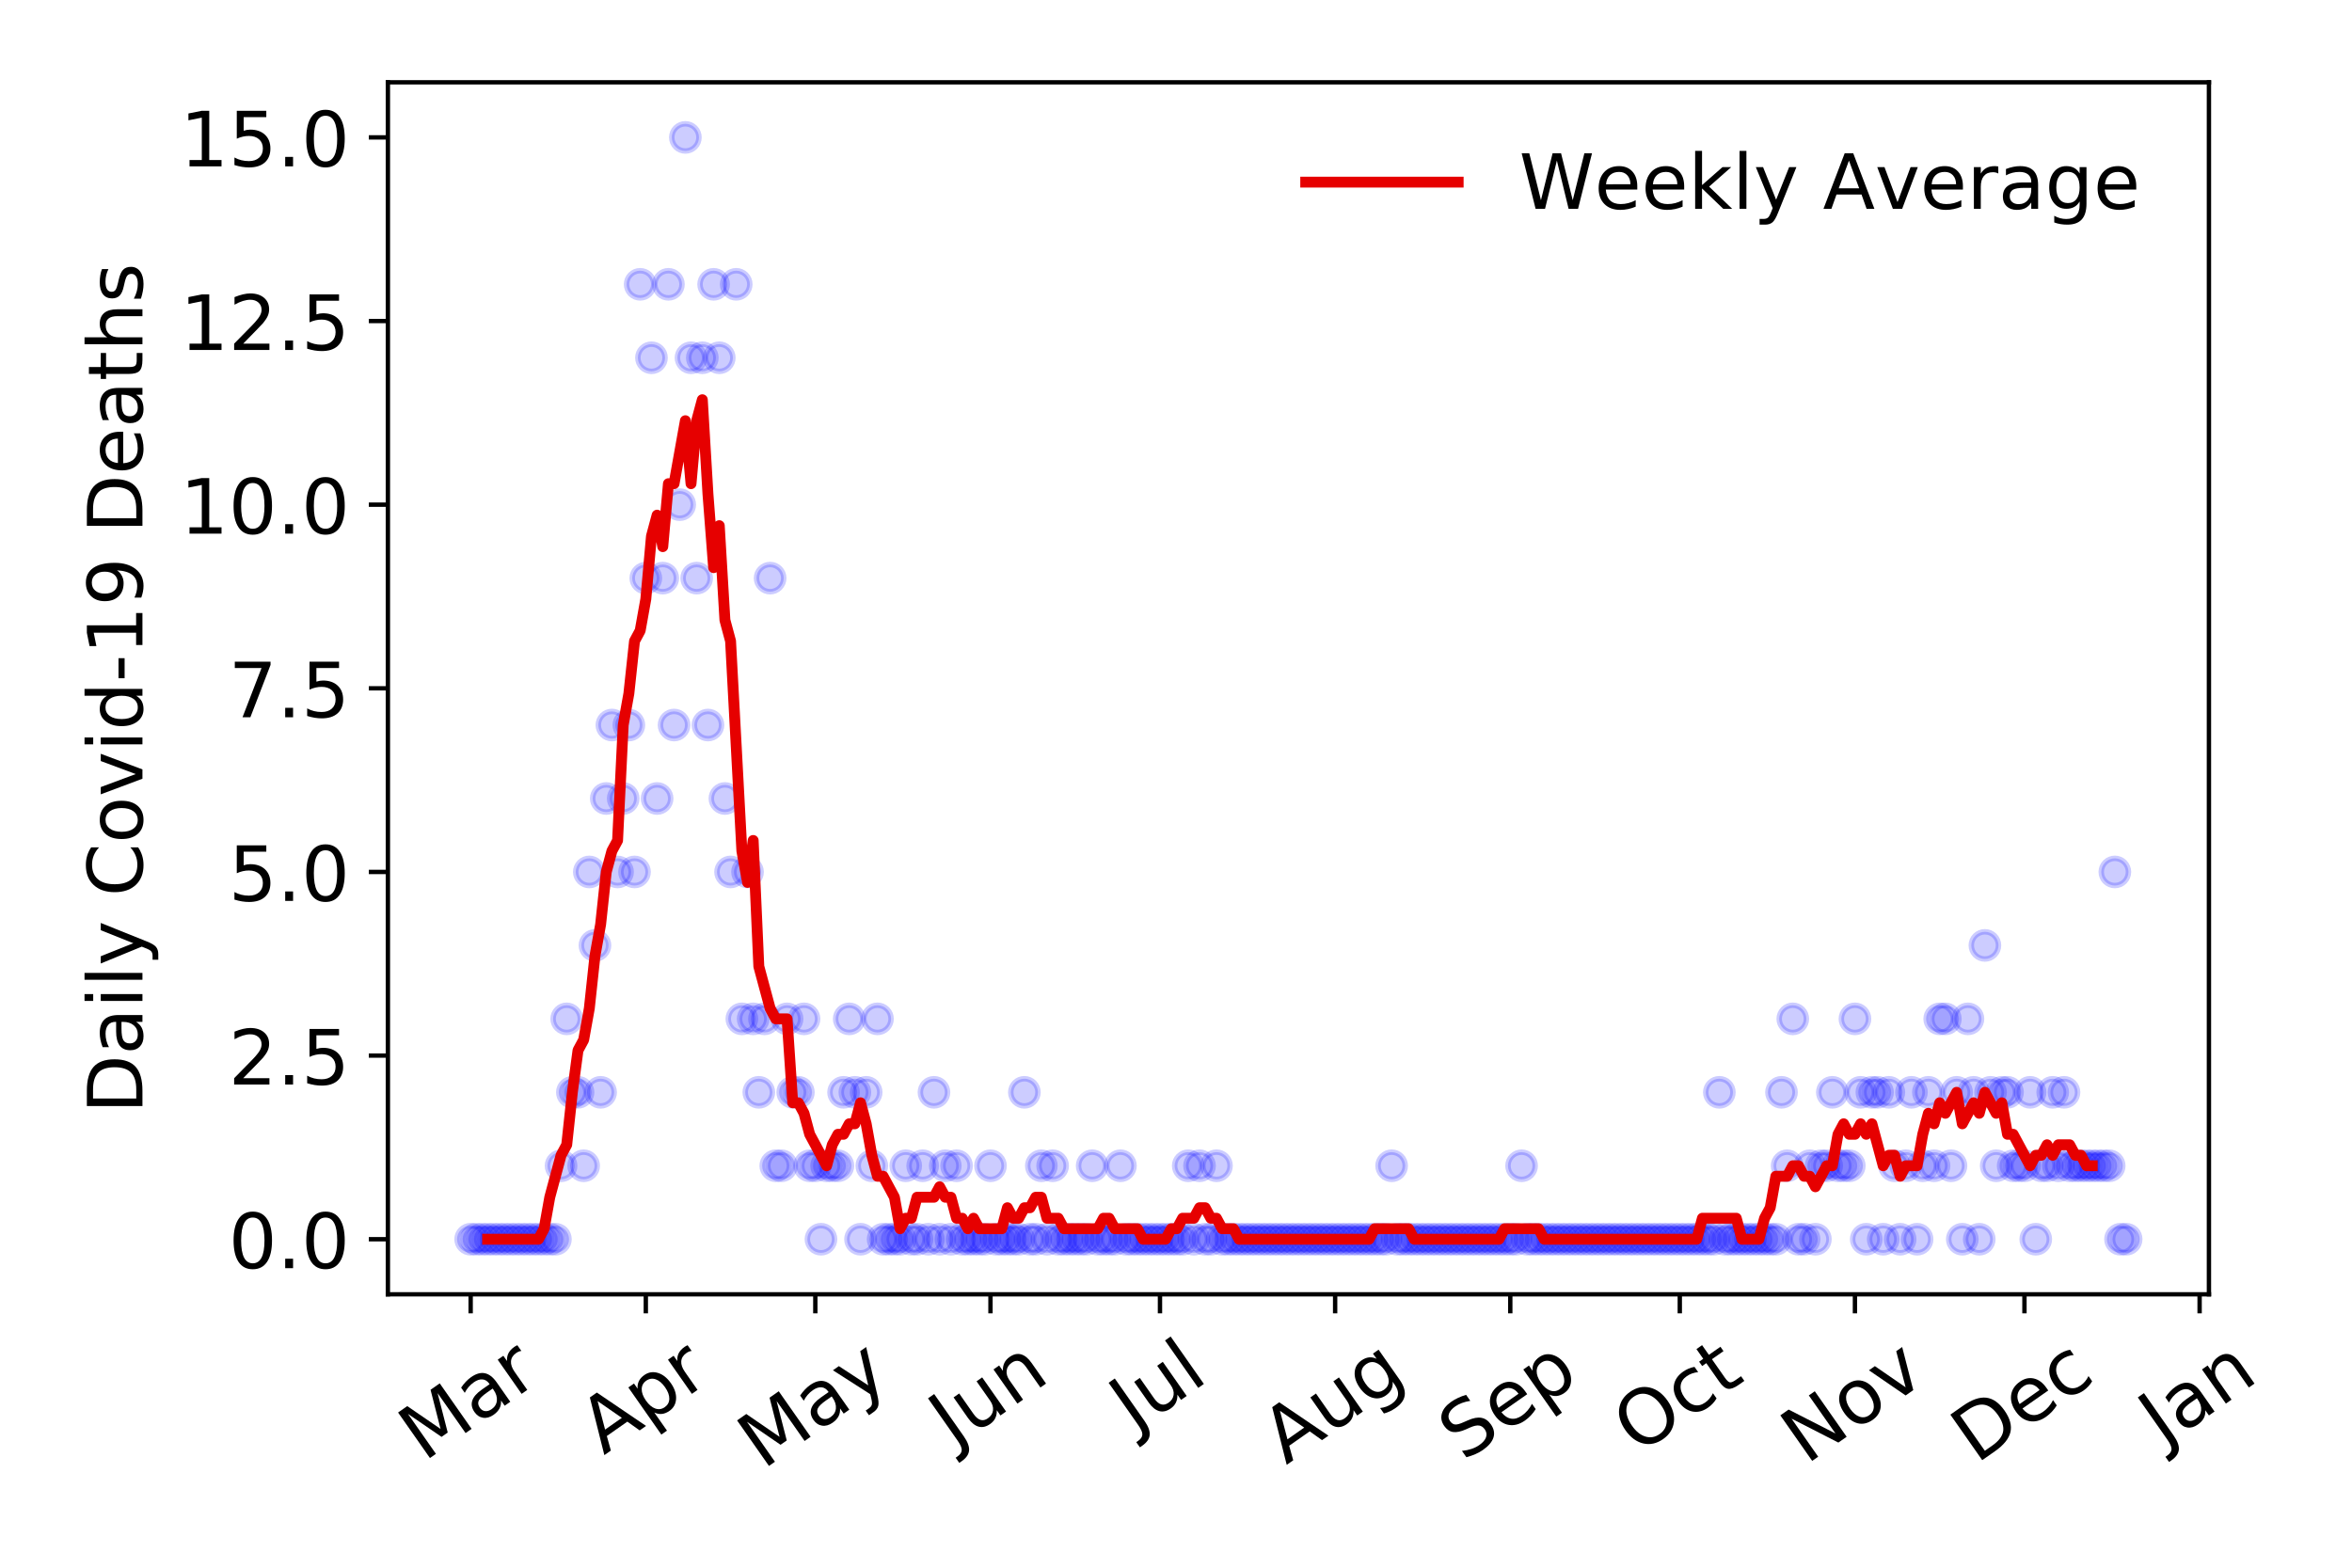 <?xml version="1.0" encoding="utf-8" standalone="no"?>
<!DOCTYPE svg PUBLIC "-//W3C//DTD SVG 1.1//EN"
  "http://www.w3.org/Graphics/SVG/1.1/DTD/svg11.dtd">
<!-- Created with matplotlib (https://matplotlib.org/) -->
<svg height="288pt" version="1.1" viewBox="0 0 432 288" width="432pt" xmlns="http://www.w3.org/2000/svg" xmlns:xlink="http://www.w3.org/1999/xlink">
 <defs>
  <style type="text/css">
*{stroke-linecap:butt;stroke-linejoin:round;}
  </style>
 </defs>
 <g id="figure_1">
  <g id="patch_1">
   <path d="M 0 288 
L 432 288 
L 432 0 
L 0 0 
z
" style="fill:#ffffff;"/>
  </g>
  <g id="axes_1">
   <g id="patch_2">
    <path d="M 71.245 237.778 
L 405.722 237.778 
L 405.722 15.12 
L 71.245 15.12 
z
" style="fill:#ffffff;"/>
   </g>
   <g id="matplotlib.axis_1">
    <g id="xtick_1">
     <g id="line2d_1">
      <defs>
       <path d="M 0 0 
L 0 3.5 
" id="m8d164b3619" style="stroke:#000000;stroke-width:0.8;"/>
      </defs>
      <g>
       <use style="stroke:#000000;stroke-width:0.8;" x="86.448" xlink:href="#m8d164b3619" y="237.778"/>
      </g>
     </g>
     <g id="text_1">
      <!-- Mar -->
      <defs>
       <path d="M 9.812 72.906 
L 24.516 72.906 
L 43.109 23.297 
L 61.812 72.906 
L 76.516 72.906 
L 76.516 0 
L 66.891 0 
L 66.891 64.016 
L 48.094 14.016 
L 38.188 14.016 
L 19.391 64.016 
L 19.391 0 
L 9.812 0 
z
" id="DejaVuSans-77"/>
       <path d="M 34.281 27.484 
Q 23.391 27.484 19.188 25 
Q 14.984 22.516 14.984 16.5 
Q 14.984 11.719 18.141 8.906 
Q 21.297 6.109 26.703 6.109 
Q 34.188 6.109 38.703 11.406 
Q 43.219 16.703 43.219 25.484 
L 43.219 27.484 
z
M 52.203 31.203 
L 52.203 0 
L 43.219 0 
L 43.219 8.297 
Q 40.141 3.328 35.547 0.953 
Q 30.953 -1.422 24.312 -1.422 
Q 15.922 -1.422 10.953 3.297 
Q 6 8.016 6 15.922 
Q 6 25.141 12.172 29.828 
Q 18.359 34.516 30.609 34.516 
L 43.219 34.516 
L 43.219 35.406 
Q 43.219 41.609 39.141 45 
Q 35.062 48.391 27.688 48.391 
Q 23 48.391 18.547 47.266 
Q 14.109 46.141 10.016 43.891 
L 10.016 52.203 
Q 14.938 54.109 19.578 55.047 
Q 24.219 56 28.609 56 
Q 40.484 56 46.344 49.844 
Q 52.203 43.703 52.203 31.203 
z
" id="DejaVuSans-97"/>
       <path d="M 41.109 46.297 
Q 39.594 47.172 37.812 47.578 
Q 36.031 48 33.891 48 
Q 26.266 48 22.188 43.047 
Q 18.109 38.094 18.109 28.812 
L 18.109 0 
L 9.078 0 
L 9.078 54.688 
L 18.109 54.688 
L 18.109 46.188 
Q 20.953 51.172 25.484 53.578 
Q 30.031 56 36.531 56 
Q 37.453 56 38.578 55.875 
Q 39.703 55.766 41.062 55.516 
z
" id="DejaVuSans-114"/>
      </defs>
      <g transform="translate(77.846 268.643)rotate(-35)scale(0.14 -0.14)">
       <use xlink:href="#DejaVuSans-77"/>
       <use x="86.279" xlink:href="#DejaVuSans-97"/>
       <use x="147.559" xlink:href="#DejaVuSans-114"/>
      </g>
     </g>
    </g>
    <g id="xtick_2">
     <g id="line2d_2">
      <g>
       <use style="stroke:#000000;stroke-width:0.8;" x="118.62" xlink:href="#m8d164b3619" y="237.778"/>
      </g>
     </g>
     <g id="text_2">
      <!-- Apr -->
      <defs>
       <path d="M 34.188 63.188 
L 20.797 26.906 
L 47.609 26.906 
z
M 28.609 72.906 
L 39.797 72.906 
L 67.578 0 
L 57.328 0 
L 50.688 18.703 
L 17.828 18.703 
L 11.188 0 
L 0.781 0 
z
" id="DejaVuSans-65"/>
       <path d="M 18.109 8.203 
L 18.109 -20.797 
L 9.078 -20.797 
L 9.078 54.688 
L 18.109 54.688 
L 18.109 46.391 
Q 20.953 51.266 25.266 53.625 
Q 29.594 56 35.594 56 
Q 45.562 56 51.781 48.094 
Q 58.016 40.188 58.016 27.297 
Q 58.016 14.406 51.781 6.484 
Q 45.562 -1.422 35.594 -1.422 
Q 29.594 -1.422 25.266 0.953 
Q 20.953 3.328 18.109 8.203 
z
M 48.688 27.297 
Q 48.688 37.203 44.609 42.844 
Q 40.531 48.484 33.406 48.484 
Q 26.266 48.484 22.188 42.844 
Q 18.109 37.203 18.109 27.297 
Q 18.109 17.391 22.188 11.75 
Q 26.266 6.109 33.406 6.109 
Q 40.531 6.109 44.609 11.75 
Q 48.688 17.391 48.688 27.297 
z
" id="DejaVuSans-112"/>
      </defs>
      <g transform="translate(110.916 267.384)rotate(-35)scale(0.14 -0.14)">
       <use xlink:href="#DejaVuSans-65"/>
       <use x="68.408" xlink:href="#DejaVuSans-112"/>
       <use x="131.885" xlink:href="#DejaVuSans-114"/>
      </g>
     </g>
    </g>
    <g id="xtick_3">
     <g id="line2d_3">
      <g>
       <use style="stroke:#000000;stroke-width:0.8;" x="149.753" xlink:href="#m8d164b3619" y="237.778"/>
      </g>
     </g>
     <g id="text_3">
      <!-- May -->
      <defs>
       <path d="M 32.172 -5.078 
Q 28.375 -14.844 24.75 -17.812 
Q 21.141 -20.797 15.094 -20.797 
L 7.906 -20.797 
L 7.906 -13.281 
L 13.188 -13.281 
Q 16.891 -13.281 18.938 -11.516 
Q 21 -9.766 23.484 -3.219 
L 25.094 0.875 
L 2.984 54.688 
L 12.5 54.688 
L 29.594 11.922 
L 46.688 54.688 
L 56.203 54.688 
z
" id="DejaVuSans-121"/>
      </defs>
      <g transform="translate(140.114 270.094)rotate(-35)scale(0.14 -0.14)">
       <use xlink:href="#DejaVuSans-77"/>
       <use x="86.279" xlink:href="#DejaVuSans-97"/>
       <use x="147.559" xlink:href="#DejaVuSans-121"/>
      </g>
     </g>
    </g>
    <g id="xtick_4">
     <g id="line2d_4">
      <g>
       <use style="stroke:#000000;stroke-width:0.8;" x="181.924" xlink:href="#m8d164b3619" y="237.778"/>
      </g>
     </g>
     <g id="text_4">
      <!-- Jun -->
      <defs>
       <path d="M 9.812 72.906 
L 19.672 72.906 
L 19.672 5.078 
Q 19.672 -8.109 14.672 -14.062 
Q 9.672 -20.016 -1.422 -20.016 
L -5.172 -20.016 
L -5.172 -11.719 
L -2.094 -11.719 
Q 4.438 -11.719 7.125 -8.047 
Q 9.812 -4.391 9.812 5.078 
z
" id="DejaVuSans-74"/>
       <path d="M 8.5 21.578 
L 8.5 54.688 
L 17.484 54.688 
L 17.484 21.922 
Q 17.484 14.156 20.5 10.266 
Q 23.531 6.391 29.594 6.391 
Q 36.859 6.391 41.078 11.031 
Q 45.312 15.672 45.312 23.688 
L 45.312 54.688 
L 54.297 54.688 
L 54.297 0 
L 45.312 0 
L 45.312 8.406 
Q 42.047 3.422 37.719 1 
Q 33.406 -1.422 27.688 -1.422 
Q 18.266 -1.422 13.375 4.438 
Q 8.5 10.297 8.5 21.578 
z
M 31.109 56 
z
" id="DejaVuSans-117"/>
       <path d="M 54.891 33.016 
L 54.891 0 
L 45.906 0 
L 45.906 32.719 
Q 45.906 40.484 42.875 44.328 
Q 39.844 48.188 33.797 48.188 
Q 26.516 48.188 22.312 43.547 
Q 18.109 38.922 18.109 30.906 
L 18.109 0 
L 9.078 0 
L 9.078 54.688 
L 18.109 54.688 
L 18.109 46.188 
Q 21.344 51.125 25.703 53.562 
Q 30.078 56 35.797 56 
Q 45.219 56 50.047 50.172 
Q 54.891 44.344 54.891 33.016 
z
" id="DejaVuSans-110"/>
      </defs>
      <g transform="translate(175.181 266.039)rotate(-35)scale(0.14 -0.14)">
       <use xlink:href="#DejaVuSans-74"/>
       <use x="29.492" xlink:href="#DejaVuSans-117"/>
       <use x="92.871" xlink:href="#DejaVuSans-110"/>
      </g>
     </g>
    </g>
    <g id="xtick_5">
     <g id="line2d_5">
      <g>
       <use style="stroke:#000000;stroke-width:0.8;" x="213.058" xlink:href="#m8d164b3619" y="237.778"/>
      </g>
     </g>
     <g id="text_5">
      <!-- Jul -->
      <defs>
       <path d="M 9.422 75.984 
L 18.406 75.984 
L 18.406 0 
L 9.422 0 
z
" id="DejaVuSans-108"/>
      </defs>
      <g transform="translate(208.355 263.181)rotate(-35)scale(0.14 -0.14)">
       <use xlink:href="#DejaVuSans-74"/>
       <use x="29.492" xlink:href="#DejaVuSans-117"/>
       <use x="92.871" xlink:href="#DejaVuSans-108"/>
      </g>
     </g>
    </g>
    <g id="xtick_6">
     <g id="line2d_6">
      <g>
       <use style="stroke:#000000;stroke-width:0.8;" x="245.229" xlink:href="#m8d164b3619" y="237.778"/>
      </g>
     </g>
     <g id="text_6">
      <!-- Aug -->
      <defs>
       <path d="M 45.406 27.984 
Q 45.406 37.75 41.375 43.109 
Q 37.359 48.484 30.078 48.484 
Q 22.859 48.484 18.828 43.109 
Q 14.797 37.75 14.797 27.984 
Q 14.797 18.266 18.828 12.891 
Q 22.859 7.516 30.078 7.516 
Q 37.359 7.516 41.375 12.891 
Q 45.406 18.266 45.406 27.984 
z
M 54.391 6.781 
Q 54.391 -7.172 48.188 -13.984 
Q 42 -20.797 29.203 -20.797 
Q 24.469 -20.797 20.266 -20.094 
Q 16.062 -19.391 12.109 -17.922 
L 12.109 -9.188 
Q 16.062 -11.328 19.922 -12.344 
Q 23.781 -13.375 27.781 -13.375 
Q 36.625 -13.375 41.016 -8.766 
Q 45.406 -4.156 45.406 5.172 
L 45.406 9.625 
Q 42.625 4.781 38.281 2.391 
Q 33.938 0 27.875 0 
Q 17.828 0 11.672 7.656 
Q 5.516 15.328 5.516 27.984 
Q 5.516 40.672 11.672 48.328 
Q 17.828 56 27.875 56 
Q 33.938 56 38.281 53.609 
Q 42.625 51.219 45.406 46.391 
L 45.406 54.688 
L 54.391 54.688 
z
" id="DejaVuSans-103"/>
      </defs>
      <g transform="translate(236.248 269.172)rotate(-35)scale(0.14 -0.14)">
       <use xlink:href="#DejaVuSans-65"/>
       <use x="68.408" xlink:href="#DejaVuSans-117"/>
       <use x="131.787" xlink:href="#DejaVuSans-103"/>
      </g>
     </g>
    </g>
    <g id="xtick_7">
     <g id="line2d_7">
      <g>
       <use style="stroke:#000000;stroke-width:0.8;" x="277.4" xlink:href="#m8d164b3619" y="237.778"/>
      </g>
     </g>
     <g id="text_7">
      <!-- Sep -->
      <defs>
       <path d="M 53.516 70.516 
L 53.516 60.891 
Q 47.906 63.578 42.922 64.891 
Q 37.938 66.219 33.297 66.219 
Q 25.25 66.219 20.875 63.094 
Q 16.5 59.969 16.5 54.203 
Q 16.5 49.359 19.406 46.891 
Q 22.312 44.438 30.422 42.922 
L 36.375 41.703 
Q 47.406 39.594 52.656 34.297 
Q 57.906 29 57.906 20.125 
Q 57.906 9.516 50.797 4.047 
Q 43.703 -1.422 29.984 -1.422 
Q 24.812 -1.422 18.969 -0.25 
Q 13.141 0.922 6.891 3.219 
L 6.891 13.375 
Q 12.891 10.016 18.656 8.297 
Q 24.422 6.594 29.984 6.594 
Q 38.422 6.594 43.016 9.906 
Q 47.609 13.234 47.609 19.391 
Q 47.609 24.75 44.312 27.781 
Q 41.016 30.812 33.5 32.328 
L 27.484 33.5 
Q 16.453 35.688 11.516 40.375 
Q 6.594 45.062 6.594 53.422 
Q 6.594 63.094 13.406 68.656 
Q 20.219 74.219 32.172 74.219 
Q 37.312 74.219 42.625 73.281 
Q 47.953 72.359 53.516 70.516 
z
" id="DejaVuSans-83"/>
       <path d="M 56.203 29.594 
L 56.203 25.203 
L 14.891 25.203 
Q 15.484 15.922 20.484 11.062 
Q 25.484 6.203 34.422 6.203 
Q 39.594 6.203 44.453 7.469 
Q 49.312 8.734 54.109 11.281 
L 54.109 2.781 
Q 49.266 0.734 44.188 -0.344 
Q 39.109 -1.422 33.891 -1.422 
Q 20.797 -1.422 13.156 6.188 
Q 5.516 13.812 5.516 26.812 
Q 5.516 40.234 12.766 48.109 
Q 20.016 56 32.328 56 
Q 43.359 56 49.781 48.891 
Q 56.203 41.797 56.203 29.594 
z
M 47.219 32.234 
Q 47.125 39.594 43.094 43.984 
Q 39.062 48.391 32.422 48.391 
Q 24.906 48.391 20.391 44.141 
Q 15.875 39.891 15.188 32.172 
z
" id="DejaVuSans-101"/>
      </defs>
      <g transform="translate(268.807 268.629)rotate(-35)scale(0.14 -0.14)">
       <use xlink:href="#DejaVuSans-83"/>
       <use x="63.477" xlink:href="#DejaVuSans-101"/>
       <use x="125" xlink:href="#DejaVuSans-112"/>
      </g>
     </g>
    </g>
    <g id="xtick_8">
     <g id="line2d_8">
      <g>
       <use style="stroke:#000000;stroke-width:0.8;" x="308.534" xlink:href="#m8d164b3619" y="237.778"/>
      </g>
     </g>
     <g id="text_8">
      <!-- Oct -->
      <defs>
       <path d="M 39.406 66.219 
Q 28.656 66.219 22.328 58.203 
Q 16.016 50.203 16.016 36.375 
Q 16.016 22.609 22.328 14.594 
Q 28.656 6.594 39.406 6.594 
Q 50.141 6.594 56.422 14.594 
Q 62.703 22.609 62.703 36.375 
Q 62.703 50.203 56.422 58.203 
Q 50.141 66.219 39.406 66.219 
z
M 39.406 74.219 
Q 54.734 74.219 63.906 63.938 
Q 73.094 53.656 73.094 36.375 
Q 73.094 19.141 63.906 8.859 
Q 54.734 -1.422 39.406 -1.422 
Q 24.031 -1.422 14.812 8.828 
Q 5.609 19.094 5.609 36.375 
Q 5.609 53.656 14.812 63.938 
Q 24.031 74.219 39.406 74.219 
z
" id="DejaVuSans-79"/>
       <path d="M 48.781 52.594 
L 48.781 44.188 
Q 44.969 46.297 41.141 47.344 
Q 37.312 48.391 33.406 48.391 
Q 24.656 48.391 19.812 42.844 
Q 14.984 37.312 14.984 27.297 
Q 14.984 17.281 19.812 11.734 
Q 24.656 6.203 33.406 6.203 
Q 37.312 6.203 41.141 7.25 
Q 44.969 8.297 48.781 10.406 
L 48.781 2.094 
Q 45.016 0.344 40.984 -0.531 
Q 36.969 -1.422 32.422 -1.422 
Q 20.062 -1.422 12.781 6.344 
Q 5.516 14.109 5.516 27.297 
Q 5.516 40.672 12.859 48.328 
Q 20.219 56 33.016 56 
Q 37.156 56 41.109 55.141 
Q 45.062 54.297 48.781 52.594 
z
" id="DejaVuSans-99"/>
       <path d="M 18.312 70.219 
L 18.312 54.688 
L 36.812 54.688 
L 36.812 47.703 
L 18.312 47.703 
L 18.312 18.016 
Q 18.312 11.328 20.141 9.422 
Q 21.969 7.516 27.594 7.516 
L 36.812 7.516 
L 36.812 0 
L 27.594 0 
Q 17.188 0 13.234 3.875 
Q 9.281 7.766 9.281 18.016 
L 9.281 47.703 
L 2.688 47.703 
L 2.688 54.688 
L 9.281 54.688 
L 9.281 70.219 
z
" id="DejaVuSans-116"/>
      </defs>
      <g transform="translate(300.835 267.377)rotate(-35)scale(0.14 -0.14)">
       <use xlink:href="#DejaVuSans-79"/>
       <use x="78.711" xlink:href="#DejaVuSans-99"/>
       <use x="133.691" xlink:href="#DejaVuSans-116"/>
      </g>
     </g>
    </g>
    <g id="xtick_9">
     <g id="line2d_9">
      <g>
       <use style="stroke:#000000;stroke-width:0.8;" x="340.705" xlink:href="#m8d164b3619" y="237.778"/>
      </g>
     </g>
     <g id="text_9">
      <!-- Nov -->
      <defs>
       <path d="M 9.812 72.906 
L 23.094 72.906 
L 55.422 11.922 
L 55.422 72.906 
L 64.984 72.906 
L 64.984 0 
L 51.703 0 
L 19.391 60.984 
L 19.391 0 
L 9.812 0 
z
" id="DejaVuSans-78"/>
       <path d="M 30.609 48.391 
Q 23.391 48.391 19.188 42.75 
Q 14.984 37.109 14.984 27.297 
Q 14.984 17.484 19.156 11.844 
Q 23.344 6.203 30.609 6.203 
Q 37.797 6.203 41.984 11.859 
Q 46.188 17.531 46.188 27.297 
Q 46.188 37.016 41.984 42.703 
Q 37.797 48.391 30.609 48.391 
z
M 30.609 56 
Q 42.328 56 49.016 48.375 
Q 55.719 40.766 55.719 27.297 
Q 55.719 13.875 49.016 6.219 
Q 42.328 -1.422 30.609 -1.422 
Q 18.844 -1.422 12.172 6.219 
Q 5.516 13.875 5.516 27.297 
Q 5.516 40.766 12.172 48.375 
Q 18.844 56 30.609 56 
z
" id="DejaVuSans-111"/>
       <path d="M 2.984 54.688 
L 12.5 54.688 
L 29.594 8.797 
L 46.688 54.688 
L 56.203 54.688 
L 35.688 0 
L 23.484 0 
z
" id="DejaVuSans-118"/>
      </defs>
      <g transform="translate(331.729 269.166)rotate(-35)scale(0.14 -0.14)">
       <use xlink:href="#DejaVuSans-78"/>
       <use x="74.805" xlink:href="#DejaVuSans-111"/>
       <use x="135.986" xlink:href="#DejaVuSans-118"/>
      </g>
     </g>
    </g>
    <g id="xtick_10">
     <g id="line2d_10">
      <g>
       <use style="stroke:#000000;stroke-width:0.8;" x="371.838" xlink:href="#m8d164b3619" y="237.778"/>
      </g>
     </g>
     <g id="text_10">
      <!-- Dec -->
      <defs>
       <path d="M 19.672 64.797 
L 19.672 8.109 
L 31.594 8.109 
Q 46.688 8.109 53.688 14.938 
Q 60.688 21.781 60.688 36.531 
Q 60.688 51.172 53.688 57.984 
Q 46.688 64.797 31.594 64.797 
z
M 9.812 72.906 
L 30.078 72.906 
Q 51.266 72.906 61.172 64.094 
Q 71.094 55.281 71.094 36.531 
Q 71.094 17.672 61.125 8.828 
Q 51.172 0 30.078 0 
L 9.812 0 
z
" id="DejaVuSans-68"/>
      </defs>
      <g transform="translate(362.958 269.032)rotate(-35)scale(0.14 -0.14)">
       <use xlink:href="#DejaVuSans-68"/>
       <use x="77.002" xlink:href="#DejaVuSans-101"/>
       <use x="138.525" xlink:href="#DejaVuSans-99"/>
      </g>
     </g>
    </g>
    <g id="xtick_11">
     <g id="line2d_11">
      <g>
       <use style="stroke:#000000;stroke-width:0.8;" x="404.01" xlink:href="#m8d164b3619" y="237.778"/>
      </g>
     </g>
     <g id="text_11">
      <!-- Jan -->
      <g transform="translate(397.386 265.871)rotate(-35)scale(0.14 -0.14)">
       <use xlink:href="#DejaVuSans-74"/>
       <use x="29.492" xlink:href="#DejaVuSans-97"/>
       <use x="90.771" xlink:href="#DejaVuSans-110"/>
      </g>
     </g>
    </g>
   </g>
   <g id="matplotlib.axis_2">
    <g id="ytick_1">
     <g id="line2d_12">
      <defs>
       <path d="M 0 0 
L -3.5 0 
" id="m84e741f05c" style="stroke:#000000;stroke-width:0.8;"/>
      </defs>
      <g>
       <use style="stroke:#000000;stroke-width:0.8;" x="71.245" xlink:href="#m84e741f05c" y="227.657"/>
      </g>
     </g>
     <g id="text_12">
      <!-- 0.0 -->
      <defs>
       <path d="M 31.781 66.406 
Q 24.172 66.406 20.328 58.906 
Q 16.5 51.422 16.5 36.375 
Q 16.5 21.391 20.328 13.891 
Q 24.172 6.391 31.781 6.391 
Q 39.453 6.391 43.281 13.891 
Q 47.125 21.391 47.125 36.375 
Q 47.125 51.422 43.281 58.906 
Q 39.453 66.406 31.781 66.406 
z
M 31.781 74.219 
Q 44.047 74.219 50.516 64.516 
Q 56.984 54.828 56.984 36.375 
Q 56.984 17.969 50.516 8.266 
Q 44.047 -1.422 31.781 -1.422 
Q 19.531 -1.422 13.062 8.266 
Q 6.594 17.969 6.594 36.375 
Q 6.594 54.828 13.062 64.516 
Q 19.531 74.219 31.781 74.219 
z
" id="DejaVuSans-48"/>
       <path d="M 10.688 12.406 
L 21 12.406 
L 21 0 
L 10.688 0 
z
" id="DejaVuSans-46"/>
      </defs>
      <g transform="translate(41.981 232.976)scale(0.14 -0.14)">
       <use xlink:href="#DejaVuSans-48"/>
       <use x="63.623" xlink:href="#DejaVuSans-46"/>
       <use x="95.41" xlink:href="#DejaVuSans-48"/>
      </g>
     </g>
    </g>
    <g id="ytick_2">
     <g id="line2d_13">
      <g>
       <use style="stroke:#000000;stroke-width:0.8;" x="71.245" xlink:href="#m84e741f05c" y="193.921"/>
      </g>
     </g>
     <g id="text_13">
      <!-- 2.5 -->
      <defs>
       <path d="M 19.188 8.297 
L 53.609 8.297 
L 53.609 0 
L 7.328 0 
L 7.328 8.297 
Q 12.938 14.109 22.625 23.891 
Q 32.328 33.688 34.812 36.531 
Q 39.547 41.844 41.422 45.531 
Q 43.312 49.219 43.312 52.781 
Q 43.312 58.594 39.234 62.25 
Q 35.156 65.922 28.609 65.922 
Q 23.969 65.922 18.812 64.312 
Q 13.672 62.703 7.812 59.422 
L 7.812 69.391 
Q 13.766 71.781 18.938 73 
Q 24.125 74.219 28.422 74.219 
Q 39.75 74.219 46.484 68.547 
Q 53.219 62.891 53.219 53.422 
Q 53.219 48.922 51.531 44.891 
Q 49.859 40.875 45.406 35.406 
Q 44.188 33.984 37.641 27.219 
Q 31.109 20.453 19.188 8.297 
z
" id="DejaVuSans-50"/>
       <path d="M 10.797 72.906 
L 49.516 72.906 
L 49.516 64.594 
L 19.828 64.594 
L 19.828 46.734 
Q 21.969 47.469 24.109 47.828 
Q 26.266 48.188 28.422 48.188 
Q 40.625 48.188 47.75 41.5 
Q 54.891 34.812 54.891 23.391 
Q 54.891 11.625 47.562 5.094 
Q 40.234 -1.422 26.906 -1.422 
Q 22.312 -1.422 17.547 -0.641 
Q 12.797 0.141 7.719 1.703 
L 7.719 11.625 
Q 12.109 9.234 16.797 8.062 
Q 21.484 6.891 26.703 6.891 
Q 35.156 6.891 40.078 11.328 
Q 45.016 15.766 45.016 23.391 
Q 45.016 31 40.078 35.438 
Q 35.156 39.891 26.703 39.891 
Q 22.75 39.891 18.812 39.016 
Q 14.891 38.141 10.797 36.281 
z
" id="DejaVuSans-53"/>
      </defs>
      <g transform="translate(41.981 199.24)scale(0.14 -0.14)">
       <use xlink:href="#DejaVuSans-50"/>
       <use x="63.623" xlink:href="#DejaVuSans-46"/>
       <use x="95.41" xlink:href="#DejaVuSans-53"/>
      </g>
     </g>
    </g>
    <g id="ytick_3">
     <g id="line2d_14">
      <g>
       <use style="stroke:#000000;stroke-width:0.8;" x="71.245" xlink:href="#m84e741f05c" y="160.185"/>
      </g>
     </g>
     <g id="text_14">
      <!-- 5.0 -->
      <g transform="translate(41.981 165.504)scale(0.14 -0.14)">
       <use xlink:href="#DejaVuSans-53"/>
       <use x="63.623" xlink:href="#DejaVuSans-46"/>
       <use x="95.41" xlink:href="#DejaVuSans-48"/>
      </g>
     </g>
    </g>
    <g id="ytick_4">
     <g id="line2d_15">
      <g>
       <use style="stroke:#000000;stroke-width:0.8;" x="71.245" xlink:href="#m84e741f05c" y="126.449"/>
      </g>
     </g>
     <g id="text_15">
      <!-- 7.5 -->
      <defs>
       <path d="M 8.203 72.906 
L 55.078 72.906 
L 55.078 68.703 
L 28.609 0 
L 18.312 0 
L 43.219 64.594 
L 8.203 64.594 
z
" id="DejaVuSans-55"/>
      </defs>
      <g transform="translate(41.981 131.768)scale(0.14 -0.14)">
       <use xlink:href="#DejaVuSans-55"/>
       <use x="63.623" xlink:href="#DejaVuSans-46"/>
       <use x="95.41" xlink:href="#DejaVuSans-53"/>
      </g>
     </g>
    </g>
    <g id="ytick_5">
     <g id="line2d_16">
      <g>
       <use style="stroke:#000000;stroke-width:0.8;" x="71.245" xlink:href="#m84e741f05c" y="92.713"/>
      </g>
     </g>
     <g id="text_16">
      <!-- 10.0 -->
      <defs>
       <path d="M 12.406 8.297 
L 28.516 8.297 
L 28.516 63.922 
L 10.984 60.406 
L 10.984 69.391 
L 28.422 72.906 
L 38.281 72.906 
L 38.281 8.297 
L 54.391 8.297 
L 54.391 0 
L 12.406 0 
z
" id="DejaVuSans-49"/>
      </defs>
      <g transform="translate(33.073 98.032)scale(0.14 -0.14)">
       <use xlink:href="#DejaVuSans-49"/>
       <use x="63.623" xlink:href="#DejaVuSans-48"/>
       <use x="127.246" xlink:href="#DejaVuSans-46"/>
       <use x="159.033" xlink:href="#DejaVuSans-48"/>
      </g>
     </g>
    </g>
    <g id="ytick_6">
     <g id="line2d_17">
      <g>
       <use style="stroke:#000000;stroke-width:0.8;" x="71.245" xlink:href="#m84e741f05c" y="58.977"/>
      </g>
     </g>
     <g id="text_17">
      <!-- 12.5 -->
      <g transform="translate(33.073 64.296)scale(0.14 -0.14)">
       <use xlink:href="#DejaVuSans-49"/>
       <use x="63.623" xlink:href="#DejaVuSans-50"/>
       <use x="127.246" xlink:href="#DejaVuSans-46"/>
       <use x="159.033" xlink:href="#DejaVuSans-53"/>
      </g>
     </g>
    </g>
    <g id="ytick_7">
     <g id="line2d_18">
      <g>
       <use style="stroke:#000000;stroke-width:0.8;" x="71.245" xlink:href="#m84e741f05c" y="25.241"/>
      </g>
     </g>
     <g id="text_18">
      <!-- 15.0 -->
      <g transform="translate(33.073 30.56)scale(0.14 -0.14)">
       <use xlink:href="#DejaVuSans-49"/>
       <use x="63.623" xlink:href="#DejaVuSans-53"/>
       <use x="127.246" xlink:href="#DejaVuSans-46"/>
       <use x="159.033" xlink:href="#DejaVuSans-48"/>
      </g>
     </g>
    </g>
    <g id="text_19">
     <!-- Daily Covid-19 Deaths -->
     <defs>
      <path d="M 9.422 54.688 
L 18.406 54.688 
L 18.406 0 
L 9.422 0 
z
M 9.422 75.984 
L 18.406 75.984 
L 18.406 64.594 
L 9.422 64.594 
z
" id="DejaVuSans-105"/>
      <path id="DejaVuSans-32"/>
      <path d="M 64.406 67.281 
L 64.406 56.891 
Q 59.422 61.531 53.781 63.812 
Q 48.141 66.109 41.797 66.109 
Q 29.297 66.109 22.656 58.469 
Q 16.016 50.828 16.016 36.375 
Q 16.016 21.969 22.656 14.328 
Q 29.297 6.688 41.797 6.688 
Q 48.141 6.688 53.781 8.984 
Q 59.422 11.281 64.406 15.922 
L 64.406 5.609 
Q 59.234 2.094 53.438 0.328 
Q 47.656 -1.422 41.219 -1.422 
Q 24.656 -1.422 15.125 8.703 
Q 5.609 18.844 5.609 36.375 
Q 5.609 53.953 15.125 64.078 
Q 24.656 74.219 41.219 74.219 
Q 47.75 74.219 53.531 72.484 
Q 59.328 70.75 64.406 67.281 
z
" id="DejaVuSans-67"/>
      <path d="M 45.406 46.391 
L 45.406 75.984 
L 54.391 75.984 
L 54.391 0 
L 45.406 0 
L 45.406 8.203 
Q 42.578 3.328 38.25 0.953 
Q 33.938 -1.422 27.875 -1.422 
Q 17.969 -1.422 11.734 6.484 
Q 5.516 14.406 5.516 27.297 
Q 5.516 40.188 11.734 48.094 
Q 17.969 56 27.875 56 
Q 33.938 56 38.25 53.625 
Q 42.578 51.266 45.406 46.391 
z
M 14.797 27.297 
Q 14.797 17.391 18.875 11.75 
Q 22.953 6.109 30.078 6.109 
Q 37.203 6.109 41.297 11.75 
Q 45.406 17.391 45.406 27.297 
Q 45.406 37.203 41.297 42.844 
Q 37.203 48.484 30.078 48.484 
Q 22.953 48.484 18.875 42.844 
Q 14.797 37.203 14.797 27.297 
z
" id="DejaVuSans-100"/>
      <path d="M 4.891 31.391 
L 31.203 31.391 
L 31.203 23.391 
L 4.891 23.391 
z
" id="DejaVuSans-45"/>
      <path d="M 10.984 1.516 
L 10.984 10.5 
Q 14.703 8.734 18.5 7.812 
Q 22.312 6.891 25.984 6.891 
Q 35.75 6.891 40.891 13.453 
Q 46.047 20.016 46.781 33.406 
Q 43.953 29.203 39.594 26.953 
Q 35.25 24.703 29.984 24.703 
Q 19.047 24.703 12.672 31.312 
Q 6.297 37.938 6.297 49.422 
Q 6.297 60.641 12.938 67.422 
Q 19.578 74.219 30.609 74.219 
Q 43.266 74.219 49.922 64.516 
Q 56.594 54.828 56.594 36.375 
Q 56.594 19.141 48.406 8.859 
Q 40.234 -1.422 26.422 -1.422 
Q 22.703 -1.422 18.891 -0.688 
Q 15.094 0.047 10.984 1.516 
z
M 30.609 32.422 
Q 37.25 32.422 41.125 36.953 
Q 45.016 41.5 45.016 49.422 
Q 45.016 57.281 41.125 61.844 
Q 37.25 66.406 30.609 66.406 
Q 23.969 66.406 20.094 61.844 
Q 16.219 57.281 16.219 49.422 
Q 16.219 41.5 20.094 36.953 
Q 23.969 32.422 30.609 32.422 
z
" id="DejaVuSans-57"/>
      <path d="M 54.891 33.016 
L 54.891 0 
L 45.906 0 
L 45.906 32.719 
Q 45.906 40.484 42.875 44.328 
Q 39.844 48.188 33.797 48.188 
Q 26.516 48.188 22.312 43.547 
Q 18.109 38.922 18.109 30.906 
L 18.109 0 
L 9.078 0 
L 9.078 75.984 
L 18.109 75.984 
L 18.109 46.188 
Q 21.344 51.125 25.703 53.562 
Q 30.078 56 35.797 56 
Q 45.219 56 50.047 50.172 
Q 54.891 44.344 54.891 33.016 
z
" id="DejaVuSans-104"/>
      <path d="M 44.281 53.078 
L 44.281 44.578 
Q 40.484 46.531 36.375 47.5 
Q 32.281 48.484 27.875 48.484 
Q 21.188 48.484 17.844 46.438 
Q 14.5 44.391 14.5 40.281 
Q 14.5 37.156 16.891 35.375 
Q 19.281 33.594 26.516 31.984 
L 29.594 31.297 
Q 39.156 29.25 43.188 25.516 
Q 47.219 21.781 47.219 15.094 
Q 47.219 7.469 41.188 3.016 
Q 35.156 -1.422 24.609 -1.422 
Q 20.219 -1.422 15.453 -0.562 
Q 10.688 0.297 5.422 2 
L 5.422 11.281 
Q 10.406 8.688 15.234 7.391 
Q 20.062 6.109 24.812 6.109 
Q 31.156 6.109 34.562 8.281 
Q 37.984 10.453 37.984 14.406 
Q 37.984 18.062 35.516 20.016 
Q 33.062 21.969 24.703 23.781 
L 21.578 24.516 
Q 13.234 26.266 9.516 29.906 
Q 5.812 33.547 5.812 39.891 
Q 5.812 47.609 11.281 51.797 
Q 16.75 56 26.812 56 
Q 31.781 56 36.172 55.266 
Q 40.578 54.547 44.281 53.078 
z
" id="DejaVuSans-115"/>
     </defs>
     <g transform="translate(26.162 204.56)rotate(-90)scale(0.14 -0.14)">
      <use xlink:href="#DejaVuSans-68"/>
      <use x="77.002" xlink:href="#DejaVuSans-97"/>
      <use x="138.281" xlink:href="#DejaVuSans-105"/>
      <use x="166.064" xlink:href="#DejaVuSans-108"/>
      <use x="193.848" xlink:href="#DejaVuSans-121"/>
      <use x="253.027" xlink:href="#DejaVuSans-32"/>
      <use x="284.814" xlink:href="#DejaVuSans-67"/>
      <use x="354.639" xlink:href="#DejaVuSans-111"/>
      <use x="415.82" xlink:href="#DejaVuSans-118"/>
      <use x="475" xlink:href="#DejaVuSans-105"/>
      <use x="502.783" xlink:href="#DejaVuSans-100"/>
      <use x="566.26" xlink:href="#DejaVuSans-45"/>
      <use x="602.344" xlink:href="#DejaVuSans-49"/>
      <use x="665.967" xlink:href="#DejaVuSans-57"/>
      <use x="729.59" xlink:href="#DejaVuSans-32"/>
      <use x="761.377" xlink:href="#DejaVuSans-68"/>
      <use x="838.379" xlink:href="#DejaVuSans-101"/>
      <use x="899.902" xlink:href="#DejaVuSans-97"/>
      <use x="961.182" xlink:href="#DejaVuSans-116"/>
      <use x="1000.391" xlink:href="#DejaVuSans-104"/>
      <use x="1063.77" xlink:href="#DejaVuSans-115"/>
     </g>
    </g>
   </g>
   <g id="line2d_19">
    <defs>
     <path d="M 0 2.5 
C 0.663 2.5 1.299 2.237 1.768 1.768 
C 2.237 1.299 2.5 0.663 2.5 0 
C 2.5 -0.663 2.237 -1.299 1.768 -1.768 
C 1.299 -2.237 0.663 -2.5 0 -2.5 
C -0.663 -2.5 -1.299 -2.237 -1.768 -1.768 
C -2.237 -1.299 -2.5 -0.663 -2.5 0 
C -2.5 0.663 -2.237 1.299 -1.768 1.768 
C -1.299 2.237 -0.663 2.5 0 2.5 
z
" id="ma88c9b85eb" style="stroke:#0000ff;stroke-opacity:0.2;"/>
    </defs>
    <g clip-path="url(#p231ec6f1db)">
     <use style="fill:#0000ff;fill-opacity:0.2;stroke:#0000ff;stroke-opacity:0.2;" x="86.448" xlink:href="#ma88c9b85eb" y="227.657"/>
     <use style="fill:#0000ff;fill-opacity:0.2;stroke:#0000ff;stroke-opacity:0.2;" x="87.486" xlink:href="#ma88c9b85eb" y="227.657"/>
     <use style="fill:#0000ff;fill-opacity:0.2;stroke:#0000ff;stroke-opacity:0.2;" x="88.524" xlink:href="#ma88c9b85eb" y="227.657"/>
     <use style="fill:#0000ff;fill-opacity:0.2;stroke:#0000ff;stroke-opacity:0.2;" x="89.562" xlink:href="#ma88c9b85eb" y="227.657"/>
     <use style="fill:#0000ff;fill-opacity:0.2;stroke:#0000ff;stroke-opacity:0.2;" x="90.6" xlink:href="#ma88c9b85eb" y="227.657"/>
     <use style="fill:#0000ff;fill-opacity:0.2;stroke:#0000ff;stroke-opacity:0.2;" x="91.637" xlink:href="#ma88c9b85eb" y="227.657"/>
     <use style="fill:#0000ff;fill-opacity:0.2;stroke:#0000ff;stroke-opacity:0.2;" x="92.675" xlink:href="#ma88c9b85eb" y="227.657"/>
     <use style="fill:#0000ff;fill-opacity:0.2;stroke:#0000ff;stroke-opacity:0.2;" x="93.713" xlink:href="#ma88c9b85eb" y="227.657"/>
     <use style="fill:#0000ff;fill-opacity:0.2;stroke:#0000ff;stroke-opacity:0.2;" x="94.751" xlink:href="#ma88c9b85eb" y="227.657"/>
     <use style="fill:#0000ff;fill-opacity:0.2;stroke:#0000ff;stroke-opacity:0.2;" x="95.789" xlink:href="#ma88c9b85eb" y="227.657"/>
     <use style="fill:#0000ff;fill-opacity:0.2;stroke:#0000ff;stroke-opacity:0.2;" x="96.826" xlink:href="#ma88c9b85eb" y="227.657"/>
     <use style="fill:#0000ff;fill-opacity:0.2;stroke:#0000ff;stroke-opacity:0.2;" x="97.864" xlink:href="#ma88c9b85eb" y="227.657"/>
     <use style="fill:#0000ff;fill-opacity:0.2;stroke:#0000ff;stroke-opacity:0.2;" x="98.902" xlink:href="#ma88c9b85eb" y="227.657"/>
     <use style="fill:#0000ff;fill-opacity:0.2;stroke:#0000ff;stroke-opacity:0.2;" x="99.94" xlink:href="#ma88c9b85eb" y="227.657"/>
     <use style="fill:#0000ff;fill-opacity:0.2;stroke:#0000ff;stroke-opacity:0.2;" x="100.977" xlink:href="#ma88c9b85eb" y="227.657"/>
     <use style="fill:#0000ff;fill-opacity:0.2;stroke:#0000ff;stroke-opacity:0.2;" x="102.015" xlink:href="#ma88c9b85eb" y="227.657"/>
     <use style="fill:#0000ff;fill-opacity:0.2;stroke:#0000ff;stroke-opacity:0.2;" x="103.053" xlink:href="#ma88c9b85eb" y="214.163"/>
     <use style="fill:#0000ff;fill-opacity:0.2;stroke:#0000ff;stroke-opacity:0.2;" x="104.091" xlink:href="#ma88c9b85eb" y="187.174"/>
     <use style="fill:#0000ff;fill-opacity:0.2;stroke:#0000ff;stroke-opacity:0.2;" x="105.129" xlink:href="#ma88c9b85eb" y="200.668"/>
     <use style="fill:#0000ff;fill-opacity:0.2;stroke:#0000ff;stroke-opacity:0.2;" x="106.166" xlink:href="#ma88c9b85eb" y="200.668"/>
     <use style="fill:#0000ff;fill-opacity:0.2;stroke:#0000ff;stroke-opacity:0.2;" x="107.204" xlink:href="#ma88c9b85eb" y="214.163"/>
     <use style="fill:#0000ff;fill-opacity:0.2;stroke:#0000ff;stroke-opacity:0.2;" x="108.242" xlink:href="#ma88c9b85eb" y="160.185"/>
     <use style="fill:#0000ff;fill-opacity:0.2;stroke:#0000ff;stroke-opacity:0.2;" x="109.28" xlink:href="#ma88c9b85eb" y="173.68"/>
     <use style="fill:#0000ff;fill-opacity:0.2;stroke:#0000ff;stroke-opacity:0.2;" x="110.317" xlink:href="#ma88c9b85eb" y="200.668"/>
     <use style="fill:#0000ff;fill-opacity:0.2;stroke:#0000ff;stroke-opacity:0.2;" x="111.355" xlink:href="#ma88c9b85eb" y="146.691"/>
     <use style="fill:#0000ff;fill-opacity:0.2;stroke:#0000ff;stroke-opacity:0.2;" x="112.393" xlink:href="#ma88c9b85eb" y="133.196"/>
     <use style="fill:#0000ff;fill-opacity:0.2;stroke:#0000ff;stroke-opacity:0.2;" x="113.431" xlink:href="#ma88c9b85eb" y="160.185"/>
     <use style="fill:#0000ff;fill-opacity:0.2;stroke:#0000ff;stroke-opacity:0.2;" x="114.469" xlink:href="#ma88c9b85eb" y="146.691"/>
     <use style="fill:#0000ff;fill-opacity:0.2;stroke:#0000ff;stroke-opacity:0.2;" x="115.506" xlink:href="#ma88c9b85eb" y="133.196"/>
     <use style="fill:#0000ff;fill-opacity:0.2;stroke:#0000ff;stroke-opacity:0.2;" x="116.544" xlink:href="#ma88c9b85eb" y="160.185"/>
     <use style="fill:#0000ff;fill-opacity:0.2;stroke:#0000ff;stroke-opacity:0.2;" x="117.582" xlink:href="#ma88c9b85eb" y="52.23"/>
     <use style="fill:#0000ff;fill-opacity:0.2;stroke:#0000ff;stroke-opacity:0.2;" x="118.62" xlink:href="#ma88c9b85eb" y="106.207"/>
     <use style="fill:#0000ff;fill-opacity:0.2;stroke:#0000ff;stroke-opacity:0.2;" x="119.657" xlink:href="#ma88c9b85eb" y="65.724"/>
     <use style="fill:#0000ff;fill-opacity:0.2;stroke:#0000ff;stroke-opacity:0.2;" x="120.695" xlink:href="#ma88c9b85eb" y="146.691"/>
     <use style="fill:#0000ff;fill-opacity:0.2;stroke:#0000ff;stroke-opacity:0.2;" x="121.733" xlink:href="#ma88c9b85eb" y="106.207"/>
     <use style="fill:#0000ff;fill-opacity:0.2;stroke:#0000ff;stroke-opacity:0.2;" x="122.771" xlink:href="#ma88c9b85eb" y="52.23"/>
     <use style="fill:#0000ff;fill-opacity:0.2;stroke:#0000ff;stroke-opacity:0.2;" x="123.809" xlink:href="#ma88c9b85eb" y="133.196"/>
     <use style="fill:#0000ff;fill-opacity:0.2;stroke:#0000ff;stroke-opacity:0.2;" x="124.846" xlink:href="#ma88c9b85eb" y="92.713"/>
     <use style="fill:#0000ff;fill-opacity:0.2;stroke:#0000ff;stroke-opacity:0.2;" x="125.884" xlink:href="#ma88c9b85eb" y="25.241"/>
     <use style="fill:#0000ff;fill-opacity:0.2;stroke:#0000ff;stroke-opacity:0.2;" x="126.922" xlink:href="#ma88c9b85eb" y="65.724"/>
     <use style="fill:#0000ff;fill-opacity:0.2;stroke:#0000ff;stroke-opacity:0.2;" x="127.96" xlink:href="#ma88c9b85eb" y="106.207"/>
     <use style="fill:#0000ff;fill-opacity:0.2;stroke:#0000ff;stroke-opacity:0.2;" x="128.998" xlink:href="#ma88c9b85eb" y="65.724"/>
     <use style="fill:#0000ff;fill-opacity:0.2;stroke:#0000ff;stroke-opacity:0.2;" x="130.035" xlink:href="#ma88c9b85eb" y="133.196"/>
     <use style="fill:#0000ff;fill-opacity:0.2;stroke:#0000ff;stroke-opacity:0.2;" x="131.073" xlink:href="#ma88c9b85eb" y="52.23"/>
     <use style="fill:#0000ff;fill-opacity:0.2;stroke:#0000ff;stroke-opacity:0.2;" x="132.111" xlink:href="#ma88c9b85eb" y="65.724"/>
     <use style="fill:#0000ff;fill-opacity:0.2;stroke:#0000ff;stroke-opacity:0.2;" x="133.149" xlink:href="#ma88c9b85eb" y="146.691"/>
     <use style="fill:#0000ff;fill-opacity:0.2;stroke:#0000ff;stroke-opacity:0.2;" x="134.186" xlink:href="#ma88c9b85eb" y="160.185"/>
     <use style="fill:#0000ff;fill-opacity:0.2;stroke:#0000ff;stroke-opacity:0.2;" x="135.224" xlink:href="#ma88c9b85eb" y="52.23"/>
     <use style="fill:#0000ff;fill-opacity:0.2;stroke:#0000ff;stroke-opacity:0.2;" x="136.262" xlink:href="#ma88c9b85eb" y="187.174"/>
     <use style="fill:#0000ff;fill-opacity:0.2;stroke:#0000ff;stroke-opacity:0.2;" x="137.3" xlink:href="#ma88c9b85eb" y="160.185"/>
     <use style="fill:#0000ff;fill-opacity:0.2;stroke:#0000ff;stroke-opacity:0.2;" x="138.338" xlink:href="#ma88c9b85eb" y="187.174"/>
     <use style="fill:#0000ff;fill-opacity:0.2;stroke:#0000ff;stroke-opacity:0.2;" x="139.375" xlink:href="#ma88c9b85eb" y="200.668"/>
     <use style="fill:#0000ff;fill-opacity:0.2;stroke:#0000ff;stroke-opacity:0.2;" x="140.413" xlink:href="#ma88c9b85eb" y="187.174"/>
     <use style="fill:#0000ff;fill-opacity:0.2;stroke:#0000ff;stroke-opacity:0.2;" x="141.451" xlink:href="#ma88c9b85eb" y="106.207"/>
     <use style="fill:#0000ff;fill-opacity:0.2;stroke:#0000ff;stroke-opacity:0.2;" x="142.489" xlink:href="#ma88c9b85eb" y="214.163"/>
     <use style="fill:#0000ff;fill-opacity:0.2;stroke:#0000ff;stroke-opacity:0.2;" x="143.526" xlink:href="#ma88c9b85eb" y="214.163"/>
     <use style="fill:#0000ff;fill-opacity:0.2;stroke:#0000ff;stroke-opacity:0.2;" x="144.564" xlink:href="#ma88c9b85eb" y="187.174"/>
     <use style="fill:#0000ff;fill-opacity:0.2;stroke:#0000ff;stroke-opacity:0.2;" x="145.602" xlink:href="#ma88c9b85eb" y="200.668"/>
     <use style="fill:#0000ff;fill-opacity:0.2;stroke:#0000ff;stroke-opacity:0.2;" x="146.64" xlink:href="#ma88c9b85eb" y="200.668"/>
     <use style="fill:#0000ff;fill-opacity:0.2;stroke:#0000ff;stroke-opacity:0.2;" x="147.678" xlink:href="#ma88c9b85eb" y="187.174"/>
     <use style="fill:#0000ff;fill-opacity:0.2;stroke:#0000ff;stroke-opacity:0.2;" x="148.715" xlink:href="#ma88c9b85eb" y="214.163"/>
     <use style="fill:#0000ff;fill-opacity:0.2;stroke:#0000ff;stroke-opacity:0.2;" x="149.753" xlink:href="#ma88c9b85eb" y="214.163"/>
     <use style="fill:#0000ff;fill-opacity:0.2;stroke:#0000ff;stroke-opacity:0.2;" x="150.791" xlink:href="#ma88c9b85eb" y="227.657"/>
     <use style="fill:#0000ff;fill-opacity:0.2;stroke:#0000ff;stroke-opacity:0.2;" x="151.829" xlink:href="#ma88c9b85eb" y="214.163"/>
     <use style="fill:#0000ff;fill-opacity:0.2;stroke:#0000ff;stroke-opacity:0.2;" x="152.866" xlink:href="#ma88c9b85eb" y="214.163"/>
     <use style="fill:#0000ff;fill-opacity:0.2;stroke:#0000ff;stroke-opacity:0.2;" x="153.904" xlink:href="#ma88c9b85eb" y="214.163"/>
     <use style="fill:#0000ff;fill-opacity:0.2;stroke:#0000ff;stroke-opacity:0.2;" x="154.942" xlink:href="#ma88c9b85eb" y="200.668"/>
     <use style="fill:#0000ff;fill-opacity:0.2;stroke:#0000ff;stroke-opacity:0.2;" x="155.98" xlink:href="#ma88c9b85eb" y="187.174"/>
     <use style="fill:#0000ff;fill-opacity:0.2;stroke:#0000ff;stroke-opacity:0.2;" x="157.018" xlink:href="#ma88c9b85eb" y="200.668"/>
     <use style="fill:#0000ff;fill-opacity:0.2;stroke:#0000ff;stroke-opacity:0.2;" x="158.055" xlink:href="#ma88c9b85eb" y="227.657"/>
     <use style="fill:#0000ff;fill-opacity:0.2;stroke:#0000ff;stroke-opacity:0.2;" x="159.093" xlink:href="#ma88c9b85eb" y="200.668"/>
     <use style="fill:#0000ff;fill-opacity:0.2;stroke:#0000ff;stroke-opacity:0.2;" x="160.131" xlink:href="#ma88c9b85eb" y="214.163"/>
     <use style="fill:#0000ff;fill-opacity:0.2;stroke:#0000ff;stroke-opacity:0.2;" x="161.169" xlink:href="#ma88c9b85eb" y="187.174"/>
     <use style="fill:#0000ff;fill-opacity:0.2;stroke:#0000ff;stroke-opacity:0.2;" x="162.207" xlink:href="#ma88c9b85eb" y="227.657"/>
     <use style="fill:#0000ff;fill-opacity:0.2;stroke:#0000ff;stroke-opacity:0.2;" x="163.244" xlink:href="#ma88c9b85eb" y="227.657"/>
     <use style="fill:#0000ff;fill-opacity:0.2;stroke:#0000ff;stroke-opacity:0.2;" x="164.282" xlink:href="#ma88c9b85eb" y="227.657"/>
     <use style="fill:#0000ff;fill-opacity:0.2;stroke:#0000ff;stroke-opacity:0.2;" x="165.32" xlink:href="#ma88c9b85eb" y="227.657"/>
     <use style="fill:#0000ff;fill-opacity:0.2;stroke:#0000ff;stroke-opacity:0.2;" x="166.358" xlink:href="#ma88c9b85eb" y="214.163"/>
     <use style="fill:#0000ff;fill-opacity:0.2;stroke:#0000ff;stroke-opacity:0.2;" x="167.395" xlink:href="#ma88c9b85eb" y="227.657"/>
     <use style="fill:#0000ff;fill-opacity:0.2;stroke:#0000ff;stroke-opacity:0.2;" x="168.433" xlink:href="#ma88c9b85eb" y="227.657"/>
     <use style="fill:#0000ff;fill-opacity:0.2;stroke:#0000ff;stroke-opacity:0.2;" x="169.471" xlink:href="#ma88c9b85eb" y="214.163"/>
     <use style="fill:#0000ff;fill-opacity:0.2;stroke:#0000ff;stroke-opacity:0.2;" x="170.509" xlink:href="#ma88c9b85eb" y="227.657"/>
     <use style="fill:#0000ff;fill-opacity:0.2;stroke:#0000ff;stroke-opacity:0.2;" x="171.547" xlink:href="#ma88c9b85eb" y="200.668"/>
     <use style="fill:#0000ff;fill-opacity:0.2;stroke:#0000ff;stroke-opacity:0.2;" x="172.584" xlink:href="#ma88c9b85eb" y="227.657"/>
     <use style="fill:#0000ff;fill-opacity:0.2;stroke:#0000ff;stroke-opacity:0.2;" x="173.622" xlink:href="#ma88c9b85eb" y="214.163"/>
     <use style="fill:#0000ff;fill-opacity:0.2;stroke:#0000ff;stroke-opacity:0.2;" x="174.66" xlink:href="#ma88c9b85eb" y="227.657"/>
     <use style="fill:#0000ff;fill-opacity:0.2;stroke:#0000ff;stroke-opacity:0.2;" x="175.698" xlink:href="#ma88c9b85eb" y="214.163"/>
     <use style="fill:#0000ff;fill-opacity:0.2;stroke:#0000ff;stroke-opacity:0.2;" x="176.735" xlink:href="#ma88c9b85eb" y="227.657"/>
     <use style="fill:#0000ff;fill-opacity:0.2;stroke:#0000ff;stroke-opacity:0.2;" x="177.773" xlink:href="#ma88c9b85eb" y="227.657"/>
     <use style="fill:#0000ff;fill-opacity:0.2;stroke:#0000ff;stroke-opacity:0.2;" x="178.811" xlink:href="#ma88c9b85eb" y="227.657"/>
     <use style="fill:#0000ff;fill-opacity:0.2;stroke:#0000ff;stroke-opacity:0.2;" x="179.849" xlink:href="#ma88c9b85eb" y="227.657"/>
     <use style="fill:#0000ff;fill-opacity:0.2;stroke:#0000ff;stroke-opacity:0.2;" x="180.887" xlink:href="#ma88c9b85eb" y="227.657"/>
     <use style="fill:#0000ff;fill-opacity:0.2;stroke:#0000ff;stroke-opacity:0.2;" x="181.924" xlink:href="#ma88c9b85eb" y="214.163"/>
     <use style="fill:#0000ff;fill-opacity:0.2;stroke:#0000ff;stroke-opacity:0.2;" x="182.962" xlink:href="#ma88c9b85eb" y="227.657"/>
     <use style="fill:#0000ff;fill-opacity:0.2;stroke:#0000ff;stroke-opacity:0.2;" x="184" xlink:href="#ma88c9b85eb" y="227.657"/>
     <use style="fill:#0000ff;fill-opacity:0.2;stroke:#0000ff;stroke-opacity:0.2;" x="185.038" xlink:href="#ma88c9b85eb" y="227.657"/>
     <use style="fill:#0000ff;fill-opacity:0.2;stroke:#0000ff;stroke-opacity:0.2;" x="186.075" xlink:href="#ma88c9b85eb" y="227.657"/>
     <use style="fill:#0000ff;fill-opacity:0.2;stroke:#0000ff;stroke-opacity:0.2;" x="187.113" xlink:href="#ma88c9b85eb" y="227.657"/>
     <use style="fill:#0000ff;fill-opacity:0.2;stroke:#0000ff;stroke-opacity:0.2;" x="188.151" xlink:href="#ma88c9b85eb" y="200.668"/>
     <use style="fill:#0000ff;fill-opacity:0.2;stroke:#0000ff;stroke-opacity:0.2;" x="189.189" xlink:href="#ma88c9b85eb" y="227.657"/>
     <use style="fill:#0000ff;fill-opacity:0.2;stroke:#0000ff;stroke-opacity:0.2;" x="190.227" xlink:href="#ma88c9b85eb" y="227.657"/>
     <use style="fill:#0000ff;fill-opacity:0.2;stroke:#0000ff;stroke-opacity:0.2;" x="191.264" xlink:href="#ma88c9b85eb" y="214.163"/>
     <use style="fill:#0000ff;fill-opacity:0.2;stroke:#0000ff;stroke-opacity:0.2;" x="192.302" xlink:href="#ma88c9b85eb" y="227.657"/>
     <use style="fill:#0000ff;fill-opacity:0.2;stroke:#0000ff;stroke-opacity:0.2;" x="193.34" xlink:href="#ma88c9b85eb" y="214.163"/>
     <use style="fill:#0000ff;fill-opacity:0.2;stroke:#0000ff;stroke-opacity:0.2;" x="194.378" xlink:href="#ma88c9b85eb" y="227.657"/>
     <use style="fill:#0000ff;fill-opacity:0.2;stroke:#0000ff;stroke-opacity:0.2;" x="195.416" xlink:href="#ma88c9b85eb" y="227.657"/>
     <use style="fill:#0000ff;fill-opacity:0.2;stroke:#0000ff;stroke-opacity:0.2;" x="196.453" xlink:href="#ma88c9b85eb" y="227.657"/>
     <use style="fill:#0000ff;fill-opacity:0.2;stroke:#0000ff;stroke-opacity:0.2;" x="197.491" xlink:href="#ma88c9b85eb" y="227.657"/>
     <use style="fill:#0000ff;fill-opacity:0.2;stroke:#0000ff;stroke-opacity:0.2;" x="198.529" xlink:href="#ma88c9b85eb" y="227.657"/>
     <use style="fill:#0000ff;fill-opacity:0.2;stroke:#0000ff;stroke-opacity:0.2;" x="199.567" xlink:href="#ma88c9b85eb" y="227.657"/>
     <use style="fill:#0000ff;fill-opacity:0.2;stroke:#0000ff;stroke-opacity:0.2;" x="200.604" xlink:href="#ma88c9b85eb" y="214.163"/>
     <use style="fill:#0000ff;fill-opacity:0.2;stroke:#0000ff;stroke-opacity:0.2;" x="201.642" xlink:href="#ma88c9b85eb" y="227.657"/>
     <use style="fill:#0000ff;fill-opacity:0.2;stroke:#0000ff;stroke-opacity:0.2;" x="202.68" xlink:href="#ma88c9b85eb" y="227.657"/>
     <use style="fill:#0000ff;fill-opacity:0.2;stroke:#0000ff;stroke-opacity:0.2;" x="203.718" xlink:href="#ma88c9b85eb" y="227.657"/>
     <use style="fill:#0000ff;fill-opacity:0.2;stroke:#0000ff;stroke-opacity:0.2;" x="204.756" xlink:href="#ma88c9b85eb" y="227.657"/>
     <use style="fill:#0000ff;fill-opacity:0.2;stroke:#0000ff;stroke-opacity:0.2;" x="205.793" xlink:href="#ma88c9b85eb" y="214.163"/>
     <use style="fill:#0000ff;fill-opacity:0.2;stroke:#0000ff;stroke-opacity:0.2;" x="206.831" xlink:href="#ma88c9b85eb" y="227.657"/>
     <use style="fill:#0000ff;fill-opacity:0.2;stroke:#0000ff;stroke-opacity:0.2;" x="207.869" xlink:href="#ma88c9b85eb" y="227.657"/>
     <use style="fill:#0000ff;fill-opacity:0.2;stroke:#0000ff;stroke-opacity:0.2;" x="208.907" xlink:href="#ma88c9b85eb" y="227.657"/>
     <use style="fill:#0000ff;fill-opacity:0.2;stroke:#0000ff;stroke-opacity:0.2;" x="209.944" xlink:href="#ma88c9b85eb" y="227.657"/>
     <use style="fill:#0000ff;fill-opacity:0.2;stroke:#0000ff;stroke-opacity:0.2;" x="210.982" xlink:href="#ma88c9b85eb" y="227.657"/>
     <use style="fill:#0000ff;fill-opacity:0.2;stroke:#0000ff;stroke-opacity:0.2;" x="212.02" xlink:href="#ma88c9b85eb" y="227.657"/>
     <use style="fill:#0000ff;fill-opacity:0.2;stroke:#0000ff;stroke-opacity:0.2;" x="213.058" xlink:href="#ma88c9b85eb" y="227.657"/>
     <use style="fill:#0000ff;fill-opacity:0.2;stroke:#0000ff;stroke-opacity:0.2;" x="214.096" xlink:href="#ma88c9b85eb" y="227.657"/>
     <use style="fill:#0000ff;fill-opacity:0.2;stroke:#0000ff;stroke-opacity:0.2;" x="215.133" xlink:href="#ma88c9b85eb" y="227.657"/>
     <use style="fill:#0000ff;fill-opacity:0.2;stroke:#0000ff;stroke-opacity:0.2;" x="216.171" xlink:href="#ma88c9b85eb" y="227.657"/>
     <use style="fill:#0000ff;fill-opacity:0.2;stroke:#0000ff;stroke-opacity:0.2;" x="217.209" xlink:href="#ma88c9b85eb" y="227.657"/>
     <use style="fill:#0000ff;fill-opacity:0.2;stroke:#0000ff;stroke-opacity:0.2;" x="218.247" xlink:href="#ma88c9b85eb" y="214.163"/>
     <use style="fill:#0000ff;fill-opacity:0.2;stroke:#0000ff;stroke-opacity:0.2;" x="219.284" xlink:href="#ma88c9b85eb" y="227.657"/>
     <use style="fill:#0000ff;fill-opacity:0.2;stroke:#0000ff;stroke-opacity:0.2;" x="220.322" xlink:href="#ma88c9b85eb" y="214.163"/>
     <use style="fill:#0000ff;fill-opacity:0.2;stroke:#0000ff;stroke-opacity:0.2;" x="221.36" xlink:href="#ma88c9b85eb" y="227.657"/>
     <use style="fill:#0000ff;fill-opacity:0.2;stroke:#0000ff;stroke-opacity:0.2;" x="222.398" xlink:href="#ma88c9b85eb" y="227.657"/>
     <use style="fill:#0000ff;fill-opacity:0.2;stroke:#0000ff;stroke-opacity:0.2;" x="223.436" xlink:href="#ma88c9b85eb" y="214.163"/>
     <use style="fill:#0000ff;fill-opacity:0.2;stroke:#0000ff;stroke-opacity:0.2;" x="224.473" xlink:href="#ma88c9b85eb" y="227.657"/>
     <use style="fill:#0000ff;fill-opacity:0.2;stroke:#0000ff;stroke-opacity:0.2;" x="225.511" xlink:href="#ma88c9b85eb" y="227.657"/>
     <use style="fill:#0000ff;fill-opacity:0.2;stroke:#0000ff;stroke-opacity:0.2;" x="226.549" xlink:href="#ma88c9b85eb" y="227.657"/>
     <use style="fill:#0000ff;fill-opacity:0.2;stroke:#0000ff;stroke-opacity:0.2;" x="227.587" xlink:href="#ma88c9b85eb" y="227.657"/>
     <use style="fill:#0000ff;fill-opacity:0.2;stroke:#0000ff;stroke-opacity:0.2;" x="228.625" xlink:href="#ma88c9b85eb" y="227.657"/>
     <use style="fill:#0000ff;fill-opacity:0.2;stroke:#0000ff;stroke-opacity:0.2;" x="229.662" xlink:href="#ma88c9b85eb" y="227.657"/>
     <use style="fill:#0000ff;fill-opacity:0.2;stroke:#0000ff;stroke-opacity:0.2;" x="230.7" xlink:href="#ma88c9b85eb" y="227.657"/>
     <use style="fill:#0000ff;fill-opacity:0.2;stroke:#0000ff;stroke-opacity:0.2;" x="231.738" xlink:href="#ma88c9b85eb" y="227.657"/>
     <use style="fill:#0000ff;fill-opacity:0.2;stroke:#0000ff;stroke-opacity:0.2;" x="232.776" xlink:href="#ma88c9b85eb" y="227.657"/>
     <use style="fill:#0000ff;fill-opacity:0.2;stroke:#0000ff;stroke-opacity:0.2;" x="233.813" xlink:href="#ma88c9b85eb" y="227.657"/>
     <use style="fill:#0000ff;fill-opacity:0.2;stroke:#0000ff;stroke-opacity:0.2;" x="234.851" xlink:href="#ma88c9b85eb" y="227.657"/>
     <use style="fill:#0000ff;fill-opacity:0.2;stroke:#0000ff;stroke-opacity:0.2;" x="235.889" xlink:href="#ma88c9b85eb" y="227.657"/>
     <use style="fill:#0000ff;fill-opacity:0.2;stroke:#0000ff;stroke-opacity:0.2;" x="236.927" xlink:href="#ma88c9b85eb" y="227.657"/>
     <use style="fill:#0000ff;fill-opacity:0.2;stroke:#0000ff;stroke-opacity:0.2;" x="237.965" xlink:href="#ma88c9b85eb" y="227.657"/>
     <use style="fill:#0000ff;fill-opacity:0.2;stroke:#0000ff;stroke-opacity:0.2;" x="239.002" xlink:href="#ma88c9b85eb" y="227.657"/>
     <use style="fill:#0000ff;fill-opacity:0.2;stroke:#0000ff;stroke-opacity:0.2;" x="240.04" xlink:href="#ma88c9b85eb" y="227.657"/>
     <use style="fill:#0000ff;fill-opacity:0.2;stroke:#0000ff;stroke-opacity:0.2;" x="241.078" xlink:href="#ma88c9b85eb" y="227.657"/>
     <use style="fill:#0000ff;fill-opacity:0.2;stroke:#0000ff;stroke-opacity:0.2;" x="242.116" xlink:href="#ma88c9b85eb" y="227.657"/>
     <use style="fill:#0000ff;fill-opacity:0.2;stroke:#0000ff;stroke-opacity:0.2;" x="243.153" xlink:href="#ma88c9b85eb" y="227.657"/>
     <use style="fill:#0000ff;fill-opacity:0.2;stroke:#0000ff;stroke-opacity:0.2;" x="244.191" xlink:href="#ma88c9b85eb" y="227.657"/>
     <use style="fill:#0000ff;fill-opacity:0.2;stroke:#0000ff;stroke-opacity:0.2;" x="245.229" xlink:href="#ma88c9b85eb" y="227.657"/>
     <use style="fill:#0000ff;fill-opacity:0.2;stroke:#0000ff;stroke-opacity:0.2;" x="246.267" xlink:href="#ma88c9b85eb" y="227.657"/>
     <use style="fill:#0000ff;fill-opacity:0.2;stroke:#0000ff;stroke-opacity:0.2;" x="247.305" xlink:href="#ma88c9b85eb" y="227.657"/>
     <use style="fill:#0000ff;fill-opacity:0.2;stroke:#0000ff;stroke-opacity:0.2;" x="248.342" xlink:href="#ma88c9b85eb" y="227.657"/>
     <use style="fill:#0000ff;fill-opacity:0.2;stroke:#0000ff;stroke-opacity:0.2;" x="249.38" xlink:href="#ma88c9b85eb" y="227.657"/>
     <use style="fill:#0000ff;fill-opacity:0.2;stroke:#0000ff;stroke-opacity:0.2;" x="250.418" xlink:href="#ma88c9b85eb" y="227.657"/>
     <use style="fill:#0000ff;fill-opacity:0.2;stroke:#0000ff;stroke-opacity:0.2;" x="251.456" xlink:href="#ma88c9b85eb" y="227.657"/>
     <use style="fill:#0000ff;fill-opacity:0.2;stroke:#0000ff;stroke-opacity:0.2;" x="252.493" xlink:href="#ma88c9b85eb" y="227.657"/>
     <use style="fill:#0000ff;fill-opacity:0.2;stroke:#0000ff;stroke-opacity:0.2;" x="253.531" xlink:href="#ma88c9b85eb" y="227.657"/>
     <use style="fill:#0000ff;fill-opacity:0.2;stroke:#0000ff;stroke-opacity:0.2;" x="254.569" xlink:href="#ma88c9b85eb" y="227.657"/>
     <use style="fill:#0000ff;fill-opacity:0.2;stroke:#0000ff;stroke-opacity:0.2;" x="255.607" xlink:href="#ma88c9b85eb" y="214.163"/>
     <use style="fill:#0000ff;fill-opacity:0.2;stroke:#0000ff;stroke-opacity:0.2;" x="256.645" xlink:href="#ma88c9b85eb" y="227.657"/>
     <use style="fill:#0000ff;fill-opacity:0.2;stroke:#0000ff;stroke-opacity:0.2;" x="257.682" xlink:href="#ma88c9b85eb" y="227.657"/>
     <use style="fill:#0000ff;fill-opacity:0.2;stroke:#0000ff;stroke-opacity:0.2;" x="258.72" xlink:href="#ma88c9b85eb" y="227.657"/>
     <use style="fill:#0000ff;fill-opacity:0.2;stroke:#0000ff;stroke-opacity:0.2;" x="259.758" xlink:href="#ma88c9b85eb" y="227.657"/>
     <use style="fill:#0000ff;fill-opacity:0.2;stroke:#0000ff;stroke-opacity:0.2;" x="260.796" xlink:href="#ma88c9b85eb" y="227.657"/>
     <use style="fill:#0000ff;fill-opacity:0.2;stroke:#0000ff;stroke-opacity:0.2;" x="261.834" xlink:href="#ma88c9b85eb" y="227.657"/>
     <use style="fill:#0000ff;fill-opacity:0.2;stroke:#0000ff;stroke-opacity:0.2;" x="262.871" xlink:href="#ma88c9b85eb" y="227.657"/>
     <use style="fill:#0000ff;fill-opacity:0.2;stroke:#0000ff;stroke-opacity:0.2;" x="263.909" xlink:href="#ma88c9b85eb" y="227.657"/>
     <use style="fill:#0000ff;fill-opacity:0.2;stroke:#0000ff;stroke-opacity:0.2;" x="264.947" xlink:href="#ma88c9b85eb" y="227.657"/>
     <use style="fill:#0000ff;fill-opacity:0.2;stroke:#0000ff;stroke-opacity:0.2;" x="265.985" xlink:href="#ma88c9b85eb" y="227.657"/>
     <use style="fill:#0000ff;fill-opacity:0.2;stroke:#0000ff;stroke-opacity:0.2;" x="267.022" xlink:href="#ma88c9b85eb" y="227.657"/>
     <use style="fill:#0000ff;fill-opacity:0.2;stroke:#0000ff;stroke-opacity:0.2;" x="268.06" xlink:href="#ma88c9b85eb" y="227.657"/>
     <use style="fill:#0000ff;fill-opacity:0.2;stroke:#0000ff;stroke-opacity:0.2;" x="269.098" xlink:href="#ma88c9b85eb" y="227.657"/>
     <use style="fill:#0000ff;fill-opacity:0.2;stroke:#0000ff;stroke-opacity:0.2;" x="270.136" xlink:href="#ma88c9b85eb" y="227.657"/>
     <use style="fill:#0000ff;fill-opacity:0.2;stroke:#0000ff;stroke-opacity:0.2;" x="271.174" xlink:href="#ma88c9b85eb" y="227.657"/>
     <use style="fill:#0000ff;fill-opacity:0.2;stroke:#0000ff;stroke-opacity:0.2;" x="272.211" xlink:href="#ma88c9b85eb" y="227.657"/>
     <use style="fill:#0000ff;fill-opacity:0.2;stroke:#0000ff;stroke-opacity:0.2;" x="273.249" xlink:href="#ma88c9b85eb" y="227.657"/>
     <use style="fill:#0000ff;fill-opacity:0.2;stroke:#0000ff;stroke-opacity:0.2;" x="274.287" xlink:href="#ma88c9b85eb" y="227.657"/>
     <use style="fill:#0000ff;fill-opacity:0.2;stroke:#0000ff;stroke-opacity:0.2;" x="275.325" xlink:href="#ma88c9b85eb" y="227.657"/>
     <use style="fill:#0000ff;fill-opacity:0.2;stroke:#0000ff;stroke-opacity:0.2;" x="276.362" xlink:href="#ma88c9b85eb" y="227.657"/>
     <use style="fill:#0000ff;fill-opacity:0.2;stroke:#0000ff;stroke-opacity:0.2;" x="277.4" xlink:href="#ma88c9b85eb" y="227.657"/>
     <use style="fill:#0000ff;fill-opacity:0.2;stroke:#0000ff;stroke-opacity:0.2;" x="278.438" xlink:href="#ma88c9b85eb" y="227.657"/>
     <use style="fill:#0000ff;fill-opacity:0.2;stroke:#0000ff;stroke-opacity:0.2;" x="279.476" xlink:href="#ma88c9b85eb" y="214.163"/>
     <use style="fill:#0000ff;fill-opacity:0.2;stroke:#0000ff;stroke-opacity:0.2;" x="280.514" xlink:href="#ma88c9b85eb" y="227.657"/>
     <use style="fill:#0000ff;fill-opacity:0.2;stroke:#0000ff;stroke-opacity:0.2;" x="281.551" xlink:href="#ma88c9b85eb" y="227.657"/>
     <use style="fill:#0000ff;fill-opacity:0.2;stroke:#0000ff;stroke-opacity:0.2;" x="282.589" xlink:href="#ma88c9b85eb" y="227.657"/>
     <use style="fill:#0000ff;fill-opacity:0.2;stroke:#0000ff;stroke-opacity:0.2;" x="283.627" xlink:href="#ma88c9b85eb" y="227.657"/>
     <use style="fill:#0000ff;fill-opacity:0.2;stroke:#0000ff;stroke-opacity:0.2;" x="284.665" xlink:href="#ma88c9b85eb" y="227.657"/>
     <use style="fill:#0000ff;fill-opacity:0.2;stroke:#0000ff;stroke-opacity:0.2;" x="285.702" xlink:href="#ma88c9b85eb" y="227.657"/>
     <use style="fill:#0000ff;fill-opacity:0.2;stroke:#0000ff;stroke-opacity:0.2;" x="286.74" xlink:href="#ma88c9b85eb" y="227.657"/>
     <use style="fill:#0000ff;fill-opacity:0.2;stroke:#0000ff;stroke-opacity:0.2;" x="287.778" xlink:href="#ma88c9b85eb" y="227.657"/>
     <use style="fill:#0000ff;fill-opacity:0.2;stroke:#0000ff;stroke-opacity:0.2;" x="288.816" xlink:href="#ma88c9b85eb" y="227.657"/>
     <use style="fill:#0000ff;fill-opacity:0.2;stroke:#0000ff;stroke-opacity:0.2;" x="289.854" xlink:href="#ma88c9b85eb" y="227.657"/>
     <use style="fill:#0000ff;fill-opacity:0.2;stroke:#0000ff;stroke-opacity:0.2;" x="290.891" xlink:href="#ma88c9b85eb" y="227.657"/>
     <use style="fill:#0000ff;fill-opacity:0.2;stroke:#0000ff;stroke-opacity:0.2;" x="291.929" xlink:href="#ma88c9b85eb" y="227.657"/>
     <use style="fill:#0000ff;fill-opacity:0.2;stroke:#0000ff;stroke-opacity:0.2;" x="292.967" xlink:href="#ma88c9b85eb" y="227.657"/>
     <use style="fill:#0000ff;fill-opacity:0.2;stroke:#0000ff;stroke-opacity:0.2;" x="294.005" xlink:href="#ma88c9b85eb" y="227.657"/>
     <use style="fill:#0000ff;fill-opacity:0.2;stroke:#0000ff;stroke-opacity:0.2;" x="295.043" xlink:href="#ma88c9b85eb" y="227.657"/>
     <use style="fill:#0000ff;fill-opacity:0.2;stroke:#0000ff;stroke-opacity:0.2;" x="296.08" xlink:href="#ma88c9b85eb" y="227.657"/>
     <use style="fill:#0000ff;fill-opacity:0.2;stroke:#0000ff;stroke-opacity:0.2;" x="297.118" xlink:href="#ma88c9b85eb" y="227.657"/>
     <use style="fill:#0000ff;fill-opacity:0.2;stroke:#0000ff;stroke-opacity:0.2;" x="298.156" xlink:href="#ma88c9b85eb" y="227.657"/>
     <use style="fill:#0000ff;fill-opacity:0.2;stroke:#0000ff;stroke-opacity:0.2;" x="299.194" xlink:href="#ma88c9b85eb" y="227.657"/>
     <use style="fill:#0000ff;fill-opacity:0.2;stroke:#0000ff;stroke-opacity:0.2;" x="300.231" xlink:href="#ma88c9b85eb" y="227.657"/>
     <use style="fill:#0000ff;fill-opacity:0.2;stroke:#0000ff;stroke-opacity:0.2;" x="301.269" xlink:href="#ma88c9b85eb" y="227.657"/>
     <use style="fill:#0000ff;fill-opacity:0.2;stroke:#0000ff;stroke-opacity:0.2;" x="302.307" xlink:href="#ma88c9b85eb" y="227.657"/>
     <use style="fill:#0000ff;fill-opacity:0.2;stroke:#0000ff;stroke-opacity:0.2;" x="303.345" xlink:href="#ma88c9b85eb" y="227.657"/>
     <use style="fill:#0000ff;fill-opacity:0.2;stroke:#0000ff;stroke-opacity:0.2;" x="304.383" xlink:href="#ma88c9b85eb" y="227.657"/>
     <use style="fill:#0000ff;fill-opacity:0.2;stroke:#0000ff;stroke-opacity:0.2;" x="305.42" xlink:href="#ma88c9b85eb" y="227.657"/>
     <use style="fill:#0000ff;fill-opacity:0.2;stroke:#0000ff;stroke-opacity:0.2;" x="306.458" xlink:href="#ma88c9b85eb" y="227.657"/>
     <use style="fill:#0000ff;fill-opacity:0.2;stroke:#0000ff;stroke-opacity:0.2;" x="307.496" xlink:href="#ma88c9b85eb" y="227.657"/>
     <use style="fill:#0000ff;fill-opacity:0.2;stroke:#0000ff;stroke-opacity:0.2;" x="308.534" xlink:href="#ma88c9b85eb" y="227.657"/>
     <use style="fill:#0000ff;fill-opacity:0.2;stroke:#0000ff;stroke-opacity:0.2;" x="309.571" xlink:href="#ma88c9b85eb" y="227.657"/>
     <use style="fill:#0000ff;fill-opacity:0.2;stroke:#0000ff;stroke-opacity:0.2;" x="310.609" xlink:href="#ma88c9b85eb" y="227.657"/>
     <use style="fill:#0000ff;fill-opacity:0.2;stroke:#0000ff;stroke-opacity:0.2;" x="311.647" xlink:href="#ma88c9b85eb" y="227.657"/>
     <use style="fill:#0000ff;fill-opacity:0.2;stroke:#0000ff;stroke-opacity:0.2;" x="312.685" xlink:href="#ma88c9b85eb" y="227.657"/>
     <use style="fill:#0000ff;fill-opacity:0.2;stroke:#0000ff;stroke-opacity:0.2;" x="313.723" xlink:href="#ma88c9b85eb" y="227.657"/>
     <use style="fill:#0000ff;fill-opacity:0.2;stroke:#0000ff;stroke-opacity:0.2;" x="314.76" xlink:href="#ma88c9b85eb" y="227.657"/>
     <use style="fill:#0000ff;fill-opacity:0.2;stroke:#0000ff;stroke-opacity:0.2;" x="315.798" xlink:href="#ma88c9b85eb" y="200.668"/>
     <use style="fill:#0000ff;fill-opacity:0.2;stroke:#0000ff;stroke-opacity:0.2;" x="316.836" xlink:href="#ma88c9b85eb" y="227.657"/>
     <use style="fill:#0000ff;fill-opacity:0.2;stroke:#0000ff;stroke-opacity:0.2;" x="317.874" xlink:href="#ma88c9b85eb" y="227.657"/>
     <use style="fill:#0000ff;fill-opacity:0.2;stroke:#0000ff;stroke-opacity:0.2;" x="318.911" xlink:href="#ma88c9b85eb" y="227.657"/>
     <use style="fill:#0000ff;fill-opacity:0.2;stroke:#0000ff;stroke-opacity:0.2;" x="319.949" xlink:href="#ma88c9b85eb" y="227.657"/>
     <use style="fill:#0000ff;fill-opacity:0.2;stroke:#0000ff;stroke-opacity:0.2;" x="320.987" xlink:href="#ma88c9b85eb" y="227.657"/>
     <use style="fill:#0000ff;fill-opacity:0.2;stroke:#0000ff;stroke-opacity:0.2;" x="322.025" xlink:href="#ma88c9b85eb" y="227.657"/>
     <use style="fill:#0000ff;fill-opacity:0.2;stroke:#0000ff;stroke-opacity:0.2;" x="323.063" xlink:href="#ma88c9b85eb" y="227.657"/>
     <use style="fill:#0000ff;fill-opacity:0.2;stroke:#0000ff;stroke-opacity:0.2;" x="324.1" xlink:href="#ma88c9b85eb" y="227.657"/>
     <use style="fill:#0000ff;fill-opacity:0.2;stroke:#0000ff;stroke-opacity:0.2;" x="325.138" xlink:href="#ma88c9b85eb" y="227.657"/>
     <use style="fill:#0000ff;fill-opacity:0.2;stroke:#0000ff;stroke-opacity:0.2;" x="326.176" xlink:href="#ma88c9b85eb" y="227.657"/>
     <use style="fill:#0000ff;fill-opacity:0.2;stroke:#0000ff;stroke-opacity:0.2;" x="327.214" xlink:href="#ma88c9b85eb" y="200.668"/>
     <use style="fill:#0000ff;fill-opacity:0.2;stroke:#0000ff;stroke-opacity:0.2;" x="328.252" xlink:href="#ma88c9b85eb" y="214.163"/>
     <use style="fill:#0000ff;fill-opacity:0.2;stroke:#0000ff;stroke-opacity:0.2;" x="329.289" xlink:href="#ma88c9b85eb" y="187.174"/>
     <use style="fill:#0000ff;fill-opacity:0.2;stroke:#0000ff;stroke-opacity:0.2;" x="330.327" xlink:href="#ma88c9b85eb" y="227.657"/>
     <use style="fill:#0000ff;fill-opacity:0.2;stroke:#0000ff;stroke-opacity:0.2;" x="331.365" xlink:href="#ma88c9b85eb" y="227.657"/>
     <use style="fill:#0000ff;fill-opacity:0.2;stroke:#0000ff;stroke-opacity:0.2;" x="332.403" xlink:href="#ma88c9b85eb" y="214.163"/>
     <use style="fill:#0000ff;fill-opacity:0.2;stroke:#0000ff;stroke-opacity:0.2;" x="333.44" xlink:href="#ma88c9b85eb" y="227.657"/>
     <use style="fill:#0000ff;fill-opacity:0.2;stroke:#0000ff;stroke-opacity:0.2;" x="334.478" xlink:href="#ma88c9b85eb" y="214.163"/>
     <use style="fill:#0000ff;fill-opacity:0.2;stroke:#0000ff;stroke-opacity:0.2;" x="335.516" xlink:href="#ma88c9b85eb" y="214.163"/>
     <use style="fill:#0000ff;fill-opacity:0.2;stroke:#0000ff;stroke-opacity:0.2;" x="336.554" xlink:href="#ma88c9b85eb" y="200.668"/>
     <use style="fill:#0000ff;fill-opacity:0.2;stroke:#0000ff;stroke-opacity:0.2;" x="337.592" xlink:href="#ma88c9b85eb" y="214.163"/>
     <use style="fill:#0000ff;fill-opacity:0.2;stroke:#0000ff;stroke-opacity:0.2;" x="338.629" xlink:href="#ma88c9b85eb" y="214.163"/>
     <use style="fill:#0000ff;fill-opacity:0.2;stroke:#0000ff;stroke-opacity:0.2;" x="339.667" xlink:href="#ma88c9b85eb" y="214.163"/>
     <use style="fill:#0000ff;fill-opacity:0.2;stroke:#0000ff;stroke-opacity:0.2;" x="340.705" xlink:href="#ma88c9b85eb" y="187.174"/>
     <use style="fill:#0000ff;fill-opacity:0.2;stroke:#0000ff;stroke-opacity:0.2;" x="341.743" xlink:href="#ma88c9b85eb" y="200.668"/>
     <use style="fill:#0000ff;fill-opacity:0.2;stroke:#0000ff;stroke-opacity:0.2;" x="342.78" xlink:href="#ma88c9b85eb" y="227.657"/>
     <use style="fill:#0000ff;fill-opacity:0.2;stroke:#0000ff;stroke-opacity:0.2;" x="343.818" xlink:href="#ma88c9b85eb" y="200.668"/>
     <use style="fill:#0000ff;fill-opacity:0.2;stroke:#0000ff;stroke-opacity:0.2;" x="344.856" xlink:href="#ma88c9b85eb" y="200.668"/>
     <use style="fill:#0000ff;fill-opacity:0.2;stroke:#0000ff;stroke-opacity:0.2;" x="345.894" xlink:href="#ma88c9b85eb" y="227.657"/>
     <use style="fill:#0000ff;fill-opacity:0.2;stroke:#0000ff;stroke-opacity:0.2;" x="346.932" xlink:href="#ma88c9b85eb" y="200.668"/>
     <use style="fill:#0000ff;fill-opacity:0.2;stroke:#0000ff;stroke-opacity:0.2;" x="347.969" xlink:href="#ma88c9b85eb" y="214.163"/>
     <use style="fill:#0000ff;fill-opacity:0.2;stroke:#0000ff;stroke-opacity:0.2;" x="349.007" xlink:href="#ma88c9b85eb" y="227.657"/>
     <use style="fill:#0000ff;fill-opacity:0.2;stroke:#0000ff;stroke-opacity:0.2;" x="350.045" xlink:href="#ma88c9b85eb" y="214.163"/>
     <use style="fill:#0000ff;fill-opacity:0.2;stroke:#0000ff;stroke-opacity:0.2;" x="351.083" xlink:href="#ma88c9b85eb" y="200.668"/>
     <use style="fill:#0000ff;fill-opacity:0.2;stroke:#0000ff;stroke-opacity:0.2;" x="352.12" xlink:href="#ma88c9b85eb" y="227.657"/>
     <use style="fill:#0000ff;fill-opacity:0.2;stroke:#0000ff;stroke-opacity:0.2;" x="353.158" xlink:href="#ma88c9b85eb" y="214.163"/>
     <use style="fill:#0000ff;fill-opacity:0.2;stroke:#0000ff;stroke-opacity:0.2;" x="354.196" xlink:href="#ma88c9b85eb" y="200.668"/>
     <use style="fill:#0000ff;fill-opacity:0.2;stroke:#0000ff;stroke-opacity:0.2;" x="355.234" xlink:href="#ma88c9b85eb" y="214.163"/>
     <use style="fill:#0000ff;fill-opacity:0.2;stroke:#0000ff;stroke-opacity:0.2;" x="356.272" xlink:href="#ma88c9b85eb" y="187.174"/>
     <use style="fill:#0000ff;fill-opacity:0.2;stroke:#0000ff;stroke-opacity:0.2;" x="357.309" xlink:href="#ma88c9b85eb" y="187.174"/>
     <use style="fill:#0000ff;fill-opacity:0.2;stroke:#0000ff;stroke-opacity:0.2;" x="358.347" xlink:href="#ma88c9b85eb" y="214.163"/>
     <use style="fill:#0000ff;fill-opacity:0.2;stroke:#0000ff;stroke-opacity:0.2;" x="359.385" xlink:href="#ma88c9b85eb" y="200.668"/>
     <use style="fill:#0000ff;fill-opacity:0.2;stroke:#0000ff;stroke-opacity:0.2;" x="360.423" xlink:href="#ma88c9b85eb" y="227.657"/>
     <use style="fill:#0000ff;fill-opacity:0.2;stroke:#0000ff;stroke-opacity:0.2;" x="361.461" xlink:href="#ma88c9b85eb" y="187.174"/>
     <use style="fill:#0000ff;fill-opacity:0.2;stroke:#0000ff;stroke-opacity:0.2;" x="362.498" xlink:href="#ma88c9b85eb" y="200.668"/>
     <use style="fill:#0000ff;fill-opacity:0.2;stroke:#0000ff;stroke-opacity:0.2;" x="363.536" xlink:href="#ma88c9b85eb" y="227.657"/>
     <use style="fill:#0000ff;fill-opacity:0.2;stroke:#0000ff;stroke-opacity:0.2;" x="364.574" xlink:href="#ma88c9b85eb" y="173.68"/>
     <use style="fill:#0000ff;fill-opacity:0.2;stroke:#0000ff;stroke-opacity:0.2;" x="365.612" xlink:href="#ma88c9b85eb" y="200.668"/>
     <use style="fill:#0000ff;fill-opacity:0.2;stroke:#0000ff;stroke-opacity:0.2;" x="366.649" xlink:href="#ma88c9b85eb" y="214.163"/>
     <use style="fill:#0000ff;fill-opacity:0.2;stroke:#0000ff;stroke-opacity:0.2;" x="367.687" xlink:href="#ma88c9b85eb" y="200.668"/>
     <use style="fill:#0000ff;fill-opacity:0.2;stroke:#0000ff;stroke-opacity:0.2;" x="368.725" xlink:href="#ma88c9b85eb" y="200.668"/>
     <use style="fill:#0000ff;fill-opacity:0.2;stroke:#0000ff;stroke-opacity:0.2;" x="369.763" xlink:href="#ma88c9b85eb" y="214.163"/>
     <use style="fill:#0000ff;fill-opacity:0.2;stroke:#0000ff;stroke-opacity:0.2;" x="370.801" xlink:href="#ma88c9b85eb" y="214.163"/>
     <use style="fill:#0000ff;fill-opacity:0.2;stroke:#0000ff;stroke-opacity:0.2;" x="371.838" xlink:href="#ma88c9b85eb" y="214.163"/>
     <use style="fill:#0000ff;fill-opacity:0.2;stroke:#0000ff;stroke-opacity:0.2;" x="372.876" xlink:href="#ma88c9b85eb" y="200.668"/>
     <use style="fill:#0000ff;fill-opacity:0.2;stroke:#0000ff;stroke-opacity:0.2;" x="373.914" xlink:href="#ma88c9b85eb" y="227.657"/>
     <use style="fill:#0000ff;fill-opacity:0.2;stroke:#0000ff;stroke-opacity:0.2;" x="374.952" xlink:href="#ma88c9b85eb" y="214.163"/>
     <use style="fill:#0000ff;fill-opacity:0.2;stroke:#0000ff;stroke-opacity:0.2;" x="375.989" xlink:href="#ma88c9b85eb" y="214.163"/>
     <use style="fill:#0000ff;fill-opacity:0.2;stroke:#0000ff;stroke-opacity:0.2;" x="377.027" xlink:href="#ma88c9b85eb" y="200.668"/>
     <use style="fill:#0000ff;fill-opacity:0.2;stroke:#0000ff;stroke-opacity:0.2;" x="378.065" xlink:href="#ma88c9b85eb" y="214.163"/>
     <use style="fill:#0000ff;fill-opacity:0.2;stroke:#0000ff;stroke-opacity:0.2;" x="379.103" xlink:href="#ma88c9b85eb" y="200.668"/>
     <use style="fill:#0000ff;fill-opacity:0.2;stroke:#0000ff;stroke-opacity:0.2;" x="380.141" xlink:href="#ma88c9b85eb" y="214.163"/>
     <use style="fill:#0000ff;fill-opacity:0.2;stroke:#0000ff;stroke-opacity:0.2;" x="381.178" xlink:href="#ma88c9b85eb" y="214.163"/>
     <use style="fill:#0000ff;fill-opacity:0.2;stroke:#0000ff;stroke-opacity:0.2;" x="382.216" xlink:href="#ma88c9b85eb" y="214.163"/>
     <use style="fill:#0000ff;fill-opacity:0.2;stroke:#0000ff;stroke-opacity:0.2;" x="383.254" xlink:href="#ma88c9b85eb" y="214.163"/>
     <use style="fill:#0000ff;fill-opacity:0.2;stroke:#0000ff;stroke-opacity:0.2;" x="384.292" xlink:href="#ma88c9b85eb" y="214.163"/>
     <use style="fill:#0000ff;fill-opacity:0.2;stroke:#0000ff;stroke-opacity:0.2;" x="385.329" xlink:href="#ma88c9b85eb" y="214.163"/>
     <use style="fill:#0000ff;fill-opacity:0.2;stroke:#0000ff;stroke-opacity:0.2;" x="386.367" xlink:href="#ma88c9b85eb" y="214.163"/>
     <use style="fill:#0000ff;fill-opacity:0.2;stroke:#0000ff;stroke-opacity:0.2;" x="387.405" xlink:href="#ma88c9b85eb" y="214.163"/>
     <use style="fill:#0000ff;fill-opacity:0.2;stroke:#0000ff;stroke-opacity:0.2;" x="388.443" xlink:href="#ma88c9b85eb" y="160.185"/>
     <use style="fill:#0000ff;fill-opacity:0.2;stroke:#0000ff;stroke-opacity:0.2;" x="389.481" xlink:href="#ma88c9b85eb" y="227.657"/>
     <use style="fill:#0000ff;fill-opacity:0.2;stroke:#0000ff;stroke-opacity:0.2;" x="390.518" xlink:href="#ma88c9b85eb" y="227.657"/>
    </g>
   </g>
   <g id="line2d_20">
    <path clip-path="url(#p231ec6f1db)" d="M 89.562 227.657 
L 98.902 227.657 
L 99.94 225.73 
L 100.977 219.946 
L 103.053 212.235 
L 104.091 210.307 
L 105.129 200.668 
L 106.166 192.957 
L 107.204 191.03 
L 108.242 185.246 
L 109.28 175.607 
L 110.317 169.824 
L 111.355 160.185 
L 112.393 156.33 
L 113.431 154.402 
L 114.469 133.196 
L 115.506 127.413 
L 116.544 117.774 
L 117.582 115.846 
L 118.62 110.063 
L 119.657 98.496 
L 120.695 94.641 
L 121.733 100.424 
L 122.771 88.857 
L 123.809 88.857 
L 125.884 77.291 
L 126.922 88.857 
L 127.96 77.291 
L 128.998 73.435 
L 130.035 90.785 
L 131.073 104.28 
L 132.111 96.569 
L 133.149 113.919 
L 134.186 117.774 
L 136.262 156.33 
L 137.3 162.113 
L 138.338 154.402 
L 139.375 177.535 
L 141.451 185.246 
L 142.489 187.174 
L 144.564 187.174 
L 145.602 202.596 
L 146.64 202.596 
L 147.678 204.524 
L 148.715 208.38 
L 151.829 214.163 
L 152.866 210.307 
L 153.904 208.38 
L 154.942 208.38 
L 155.98 206.452 
L 157.018 206.452 
L 158.055 202.596 
L 159.093 206.452 
L 160.131 212.235 
L 161.169 216.091 
L 162.207 216.091 
L 164.282 219.946 
L 165.32 225.73 
L 166.358 223.802 
L 167.395 223.802 
L 168.433 219.946 
L 171.547 219.946 
L 172.584 218.018 
L 173.622 219.946 
L 174.66 219.946 
L 175.698 223.802 
L 176.735 223.802 
L 177.773 225.73 
L 178.811 223.802 
L 179.849 225.73 
L 184 225.73 
L 185.038 221.874 
L 186.075 223.802 
L 187.113 223.802 
L 188.151 221.874 
L 189.189 221.874 
L 190.227 219.946 
L 191.264 219.946 
L 192.302 223.802 
L 194.378 223.802 
L 195.416 225.73 
L 201.642 225.73 
L 202.68 223.802 
L 203.718 223.802 
L 204.756 225.73 
L 208.907 225.73 
L 209.944 227.657 
L 214.096 227.657 
L 215.133 225.73 
L 216.171 225.73 
L 217.209 223.802 
L 219.284 223.802 
L 220.322 221.874 
L 221.36 221.874 
L 222.398 223.802 
L 223.436 223.802 
L 224.473 225.73 
L 226.549 225.73 
L 227.587 227.657 
L 251.456 227.657 
L 252.493 225.73 
L 258.72 225.73 
L 259.758 227.657 
L 275.325 227.657 
L 276.362 225.73 
L 282.589 225.73 
L 283.627 227.657 
L 311.647 227.657 
L 312.685 223.802 
L 318.911 223.802 
L 319.949 227.657 
L 323.063 227.657 
L 324.1 223.802 
L 325.138 221.874 
L 326.176 216.091 
L 328.252 216.091 
L 329.289 214.163 
L 330.327 214.163 
L 331.365 216.091 
L 332.403 216.091 
L 333.44 218.018 
L 335.516 214.163 
L 336.554 214.163 
L 337.592 208.38 
L 338.629 206.452 
L 339.667 208.38 
L 340.705 208.38 
L 341.743 206.452 
L 342.78 208.38 
L 343.818 206.452 
L 345.894 214.163 
L 346.932 212.235 
L 347.969 212.235 
L 349.007 216.091 
L 350.045 214.163 
L 352.12 214.163 
L 353.158 208.38 
L 354.196 204.524 
L 355.234 206.452 
L 356.272 202.596 
L 357.309 204.524 
L 359.385 200.668 
L 360.423 206.452 
L 362.498 202.596 
L 363.536 204.524 
L 364.574 200.668 
L 366.649 204.524 
L 367.687 202.596 
L 368.725 208.38 
L 369.763 208.38 
L 372.876 214.163 
L 373.914 212.235 
L 374.952 212.235 
L 375.989 210.307 
L 377.027 212.235 
L 378.065 210.307 
L 380.141 210.307 
L 381.178 212.235 
L 382.216 212.235 
L 383.254 214.163 
L 384.292 214.163 
L 384.292 214.163 
" style="fill:none;stroke:#e60000;stroke-linecap:square;stroke-width:2;"/>
   </g>
   <g id="patch_3">
    <path d="M 71.245 237.778 
L 71.245 15.12 
" style="fill:none;stroke:#000000;stroke-linecap:square;stroke-linejoin:miter;stroke-width:0.8;"/>
   </g>
   <g id="patch_4">
    <path d="M 405.722 237.778 
L 405.722 15.12 
" style="fill:none;stroke:#000000;stroke-linecap:square;stroke-linejoin:miter;stroke-width:0.8;"/>
   </g>
   <g id="patch_5">
    <path d="M 71.245 237.778 
L 405.722 237.778 
" style="fill:none;stroke:#000000;stroke-linecap:square;stroke-linejoin:miter;stroke-width:0.8;"/>
   </g>
   <g id="patch_6">
    <path d="M 71.245 15.12 
L 405.722 15.12 
" style="fill:none;stroke:#000000;stroke-linecap:square;stroke-linejoin:miter;stroke-width:0.8;"/>
   </g>
   <g id="legend_1">
    <g id="line2d_21">
     <path d="M 239.826 33.458 
L 267.826 33.458 
" style="fill:none;stroke:#e60000;stroke-linecap:square;stroke-width:2;"/>
    </g>
    <g id="line2d_22"/>
    <g id="text_20">
     <!-- Weekly Average -->
     <defs>
      <path d="M 3.328 72.906 
L 13.281 72.906 
L 28.609 11.281 
L 43.891 72.906 
L 54.984 72.906 
L 70.312 11.281 
L 85.594 72.906 
L 95.609 72.906 
L 77.297 0 
L 64.891 0 
L 49.516 63.281 
L 33.984 0 
L 21.578 0 
z
" id="DejaVuSans-87"/>
      <path d="M 9.078 75.984 
L 18.109 75.984 
L 18.109 31.109 
L 44.922 54.688 
L 56.391 54.688 
L 27.391 29.109 
L 57.625 0 
L 45.906 0 
L 18.109 26.703 
L 18.109 0 
L 9.078 0 
z
" id="DejaVuSans-107"/>
     </defs>
     <g transform="translate(279.026 38.358)scale(0.14 -0.14)">
      <use xlink:href="#DejaVuSans-87"/>
      <use x="98.799" xlink:href="#DejaVuSans-101"/>
      <use x="160.322" xlink:href="#DejaVuSans-101"/>
      <use x="221.846" xlink:href="#DejaVuSans-107"/>
      <use x="279.756" xlink:href="#DejaVuSans-108"/>
      <use x="307.539" xlink:href="#DejaVuSans-121"/>
      <use x="366.719" xlink:href="#DejaVuSans-32"/>
      <use x="398.506" xlink:href="#DejaVuSans-65"/>
      <use x="466.836" xlink:href="#DejaVuSans-118"/>
      <use x="526.016" xlink:href="#DejaVuSans-101"/>
      <use x="587.539" xlink:href="#DejaVuSans-114"/>
      <use x="628.652" xlink:href="#DejaVuSans-97"/>
      <use x="689.932" xlink:href="#DejaVuSans-103"/>
      <use x="753.408" xlink:href="#DejaVuSans-101"/>
     </g>
    </g>
   </g>
  </g>
 </g>
 <defs>
  <clipPath id="p231ec6f1db">
   <rect height="222.658" width="334.477" x="71.245" y="15.12"/>
  </clipPath>
 </defs>
</svg>
